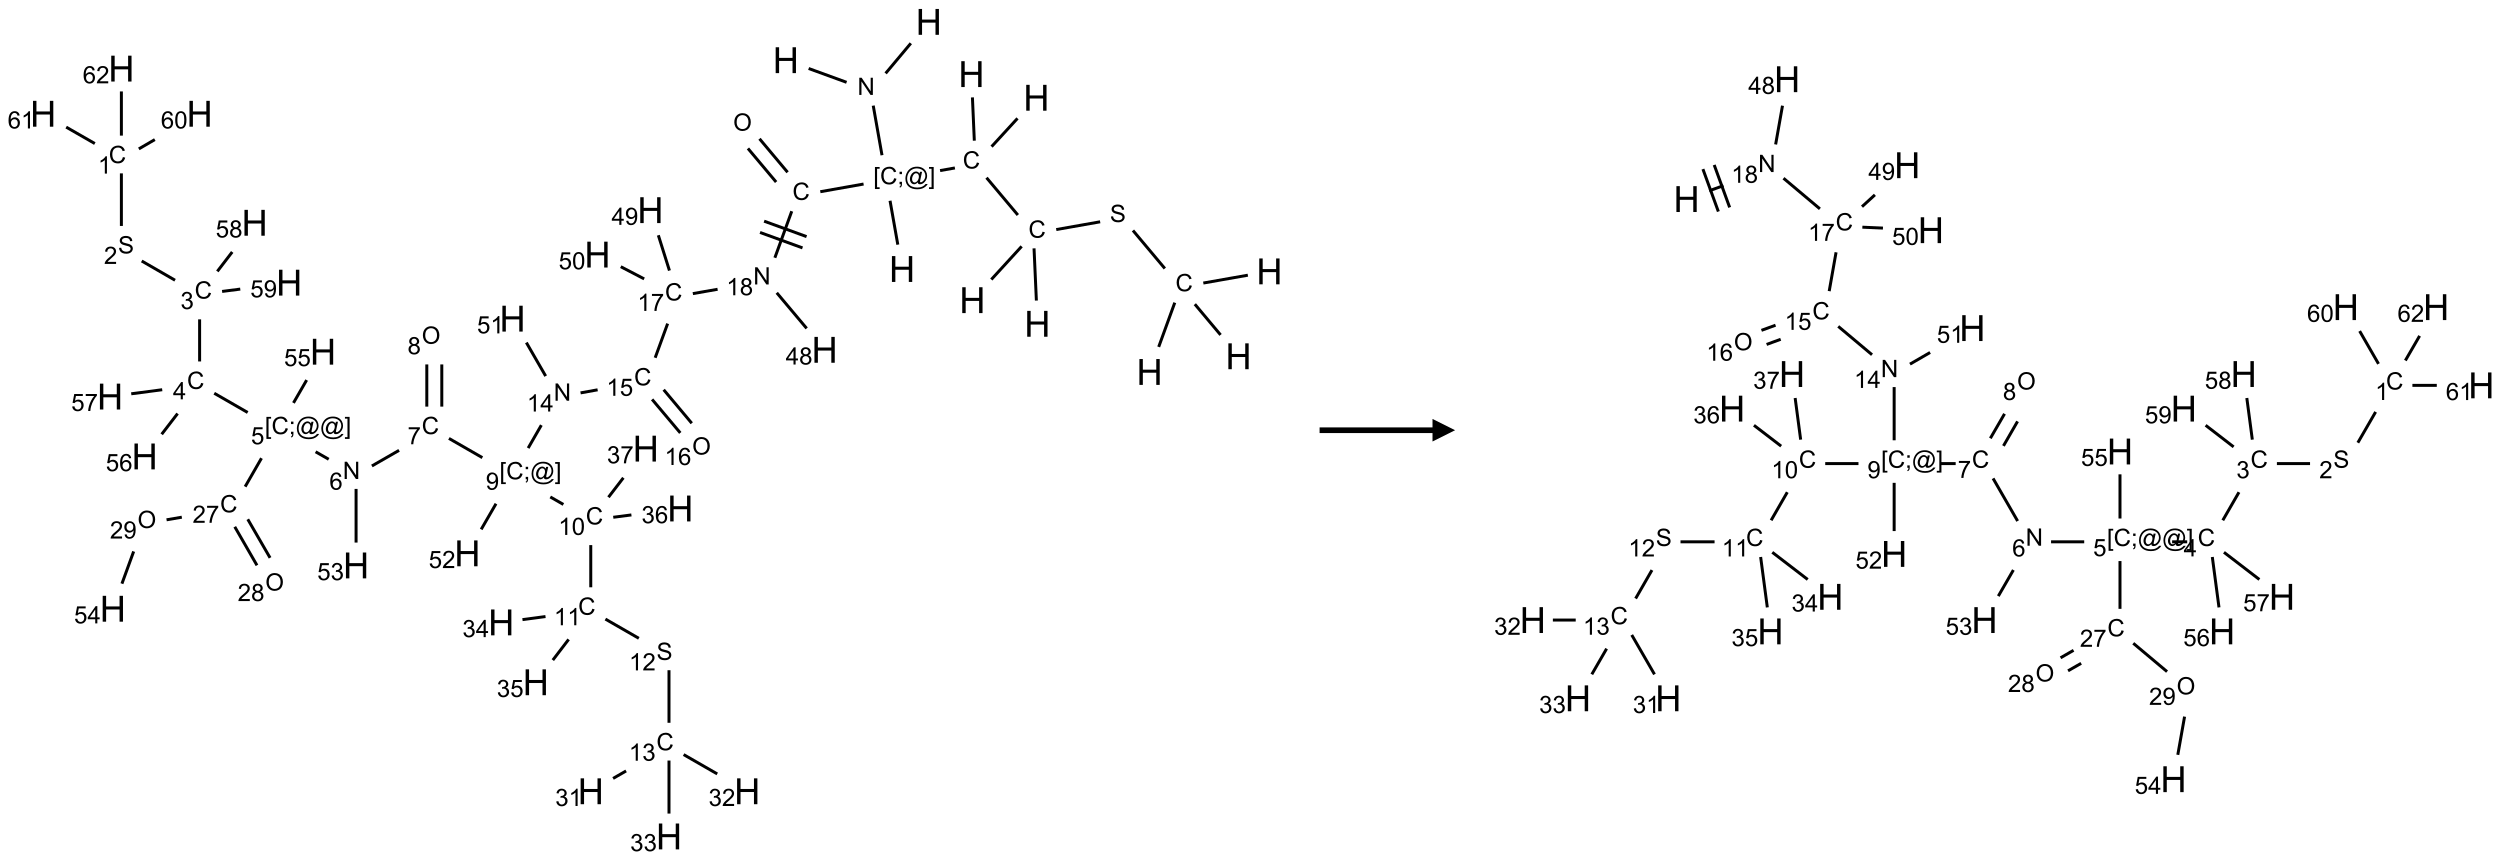 <?xml version="1.0" encoding="UTF-8"?>
<svg xmlns="http://www.w3.org/2000/svg" xmlns:xlink="http://www.w3.org/1999/xlink" width="1107" height="381" viewBox="0 0 1107 381">
<defs>
<g>
<g id="glyph-0-0">
<path d="M 2 0 L 2 -10 L 10 -10 L 10 0 Z M 2.25 -0.25 L 9.75 -0.25 L 9.75 -9.75 L 2.25 -9.75 Z M 2.25 -0.25 "/>
</g>
<g id="glyph-0-1">
<path d="M 1.281 0 L 1.281 -11.453 L 2.797 -11.453 L 2.797 -6.75 L 8.75 -6.75 L 8.75 -11.453 L 10.266 -11.453 L 10.266 0 L 8.75 0 L 8.75 -5.398 L 2.797 -5.398 L 2.797 0 Z M 1.281 0 "/>
</g>
<g id="glyph-1-0">
<path d="M 1.332 0 L 1.332 -6.668 L 6.668 -6.668 L 6.668 0 Z M 1.5 -0.168 L 6.5 -0.168 L 6.5 -6.5 L 1.5 -6.5 Z M 1.5 -0.168 "/>
</g>
<g id="glyph-1-1">
<path d="M 0.812 0 L 0.812 -7.637 L 1.848 -7.637 L 5.859 -1.641 L 5.859 -7.637 L 6.828 -7.637 L 6.828 0 L 5.793 0 L 1.781 -6 L 1.781 0 Z M 0.812 0 "/>
</g>
<g id="glyph-1-2">
<path d="M 0.723 2.121 L 0.723 -7.637 L 2.793 -7.637 L 2.793 -6.859 L 1.66 -6.859 L 1.66 1.344 L 2.793 1.344 L 2.793 2.121 Z M 0.723 2.121 "/>
</g>
<g id="glyph-1-3">
<path d="M 6.27 -2.676 L 7.281 -2.422 C 7.07 -1.594 6.688 -0.961 6.137 -0.523 C 5.586 -0.086 4.914 0.129 4.121 0.129 C 3.297 0.129 2.629 -0.039 2.113 -0.371 C 1.598 -0.707 1.203 -1.191 0.934 -1.828 C 0.664 -2.465 0.531 -3.145 0.531 -3.875 C 0.531 -4.672 0.684 -5.363 0.988 -5.957 C 1.293 -6.547 1.723 -6.996 2.285 -7.305 C 2.844 -7.613 3.461 -7.766 4.137 -7.766 C 4.898 -7.766 5.543 -7.57 6.062 -7.184 C 6.582 -6.793 6.945 -6.246 7.152 -5.543 L 6.156 -5.309 C 5.98 -5.863 5.723 -6.266 5.387 -6.52 C 5.051 -6.773 4.625 -6.902 4.113 -6.902 C 3.527 -6.902 3.039 -6.762 2.645 -6.48 C 2.25 -6.199 1.973 -5.82 1.812 -5.348 C 1.652 -4.871 1.574 -4.383 1.574 -3.879 C 1.574 -3.23 1.668 -2.664 1.855 -2.18 C 2.047 -1.695 2.34 -1.332 2.738 -1.094 C 3.137 -0.855 3.57 -0.734 4.035 -0.734 C 4.602 -0.734 5.082 -0.898 5.473 -1.223 C 5.867 -1.551 6.133 -2.035 6.27 -2.676 Z M 6.27 -2.676 "/>
</g>
<g id="glyph-1-4">
<path d="M 0.949 -4.465 L 0.949 -5.531 L 2.016 -5.531 L 2.016 -4.465 Z M 0.949 0 L 0.949 -1.066 L 2.016 -1.066 L 2.016 0 C 2.016 0.391 1.945 0.711 1.809 0.949 C 1.668 1.191 1.449 1.379 1.145 1.512 L 0.887 1.109 C 1.082 1.023 1.23 0.895 1.324 0.727 C 1.418 0.559 1.469 0.316 1.48 0 Z M 0.949 0 "/>
</g>
<g id="glyph-1-5">
<path d="M 6.047 -0.848 C 5.82 -0.59 5.57 -0.379 5.289 -0.223 C 5.008 -0.062 4.73 0.016 4.449 0.016 C 4.141 0.016 3.84 -0.074 3.547 -0.254 C 3.254 -0.434 3.02 -0.715 2.836 -1.09 C 2.652 -1.465 2.562 -1.875 2.562 -2.324 C 2.562 -2.875 2.703 -3.43 2.988 -3.98 C 3.27 -4.535 3.621 -4.953 4.043 -5.23 C 4.461 -5.508 4.871 -5.645 5.266 -5.645 C 5.566 -5.645 5.855 -5.566 6.129 -5.41 C 6.402 -5.25 6.641 -5.012 6.84 -4.688 L 7.016 -5.496 L 7.949 -5.496 L 7.199 -2 C 7.094 -1.516 7.043 -1.246 7.043 -1.191 C 7.043 -1.098 7.078 -1.02 7.148 -0.949 C 7.219 -0.883 7.305 -0.848 7.406 -0.848 C 7.59 -0.848 7.832 -0.953 8.129 -1.168 C 8.527 -1.445 8.84 -1.816 9.07 -2.285 C 9.301 -2.75 9.418 -3.234 9.418 -3.73 C 9.418 -4.309 9.27 -4.852 8.973 -5.355 C 8.676 -5.859 8.23 -6.262 7.645 -6.562 C 7.055 -6.863 6.406 -7.016 5.691 -7.016 C 4.879 -7.016 4.137 -6.824 3.465 -6.445 C 2.793 -6.066 2.273 -5.52 1.902 -4.809 C 1.535 -4.098 1.348 -3.34 1.348 -2.527 C 1.348 -1.676 1.535 -0.941 1.902 -0.328 C 2.273 0.285 2.809 0.742 3.508 1.035 C 4.207 1.328 4.984 1.473 5.832 1.473 C 6.742 1.473 7.504 1.32 8.121 1.016 C 8.734 0.711 9.195 0.34 9.5 -0.098 L 10.441 -0.098 C 10.266 0.266 9.961 0.637 9.531 1.016 C 9.102 1.395 8.59 1.695 7.996 1.914 C 7.402 2.133 6.688 2.246 5.848 2.246 C 5.078 2.246 4.367 2.145 3.715 1.949 C 3.066 1.75 2.512 1.453 2.051 1.055 C 1.594 0.656 1.25 0.199 1.016 -0.316 C 0.723 -0.973 0.578 -1.684 0.578 -2.441 C 0.578 -3.289 0.75 -4.098 1.098 -4.863 C 1.523 -5.805 2.125 -6.527 2.902 -7.027 C 3.684 -7.527 4.629 -7.777 5.738 -7.777 C 6.602 -7.777 7.375 -7.602 8.059 -7.246 C 8.746 -6.895 9.285 -6.371 9.684 -5.672 C 10.02 -5.07 10.188 -4.418 10.188 -3.715 C 10.188 -2.707 9.832 -1.812 9.125 -1.031 C 8.492 -0.328 7.801 0.02 7.051 0.02 C 6.812 0.02 6.617 -0.016 6.473 -0.09 C 6.324 -0.16 6.215 -0.266 6.145 -0.402 C 6.102 -0.488 6.066 -0.637 6.047 -0.848 Z M 3.527 -2.262 C 3.527 -1.785 3.641 -1.414 3.863 -1.152 C 4.09 -0.887 4.348 -0.754 4.641 -0.754 C 4.836 -0.754 5.039 -0.812 5.254 -0.93 C 5.469 -1.047 5.676 -1.219 5.871 -1.449 C 6.066 -1.676 6.23 -1.969 6.355 -2.32 C 6.48 -2.672 6.543 -3.027 6.543 -3.379 C 6.543 -3.852 6.426 -4.219 6.191 -4.48 C 5.957 -4.738 5.672 -4.871 5.332 -4.871 C 5.109 -4.871 4.902 -4.812 4.707 -4.699 C 4.512 -4.586 4.32 -4.406 4.137 -4.156 C 3.953 -3.906 3.805 -3.602 3.691 -3.246 C 3.582 -2.887 3.527 -2.559 3.527 -2.262 Z M 3.527 -2.262 "/>
</g>
<g id="glyph-1-6">
<path d="M 2.27 2.121 L 0.203 2.121 L 0.203 1.344 L 1.332 1.344 L 1.332 -6.859 L 0.203 -6.859 L 0.203 -7.637 L 2.27 -7.637 Z M 2.27 2.121 "/>
</g>
<g id="glyph-1-7">
<path d="M 0.516 -3.719 C 0.516 -4.984 0.855 -5.977 1.535 -6.695 C 2.215 -7.414 3.094 -7.77 4.172 -7.77 C 4.875 -7.77 5.512 -7.602 6.078 -7.266 C 6.645 -6.93 7.074 -6.461 7.371 -5.855 C 7.668 -5.254 7.816 -4.57 7.816 -3.809 C 7.816 -3.035 7.66 -2.34 7.348 -1.73 C 7.035 -1.117 6.594 -0.656 6.02 -0.34 C 5.449 -0.027 4.828 0.129 4.168 0.129 C 3.449 0.129 2.805 -0.043 2.238 -0.391 C 1.672 -0.738 1.246 -1.211 0.953 -1.812 C 0.66 -2.414 0.516 -3.047 0.516 -3.719 Z M 1.559 -3.703 C 1.559 -2.781 1.805 -2.059 2.301 -1.527 C 2.793 -1 3.414 -0.734 4.16 -0.734 C 4.922 -0.734 5.547 -1 6.039 -1.535 C 6.531 -2.07 6.777 -2.828 6.777 -3.812 C 6.777 -4.434 6.672 -4.977 6.461 -5.441 C 6.25 -5.902 5.945 -6.262 5.539 -6.52 C 5.133 -6.773 4.68 -6.902 4.176 -6.902 C 3.461 -6.902 2.848 -6.656 2.332 -6.164 C 1.816 -5.672 1.559 -4.852 1.559 -3.703 Z M 1.559 -3.703 "/>
</g>
<g id="glyph-1-8">
<path d="M 3.973 0 L 3.035 0 L 3.035 -5.973 C 2.809 -5.758 2.516 -5.543 2.148 -5.328 C 1.781 -5.113 1.453 -4.953 1.16 -4.844 L 1.16 -5.75 C 1.684 -5.996 2.145 -6.297 2.535 -6.645 C 2.93 -6.996 3.207 -7.336 3.371 -7.668 L 3.973 -7.668 Z M 3.973 0 "/>
</g>
<g id="glyph-1-9">
<path d="M 1.887 -4.141 C 1.496 -4.281 1.207 -4.484 1.02 -4.75 C 0.832 -5.016 0.738 -5.328 0.738 -5.699 C 0.738 -6.254 0.938 -6.719 1.34 -7.098 C 1.738 -7.477 2.27 -7.668 2.934 -7.668 C 3.598 -7.668 4.137 -7.473 4.543 -7.086 C 4.949 -6.699 5.152 -6.227 5.152 -5.672 C 5.152 -5.316 5.059 -5.008 4.871 -4.746 C 4.688 -4.484 4.406 -4.281 4.027 -4.141 C 4.496 -3.988 4.852 -3.742 5.098 -3.402 C 5.34 -3.062 5.465 -2.656 5.465 -2.184 C 5.465 -1.531 5.234 -0.98 4.77 -0.535 C 4.309 -0.09 3.703 0.129 2.949 0.129 C 2.195 0.129 1.586 -0.094 1.125 -0.539 C 0.664 -0.984 0.434 -1.543 0.434 -2.207 C 0.434 -2.703 0.559 -3.121 0.809 -3.457 C 1.062 -3.793 1.422 -4.02 1.887 -4.141 Z M 1.699 -5.73 C 1.699 -5.367 1.812 -5.074 2.047 -4.844 C 2.281 -4.613 2.582 -4.5 2.953 -4.5 C 3.312 -4.5 3.609 -4.613 3.84 -4.84 C 4.07 -5.066 4.188 -5.348 4.188 -5.676 C 4.188 -6.02 4.07 -6.309 3.832 -6.543 C 3.594 -6.777 3.297 -6.895 2.941 -6.895 C 2.586 -6.895 2.289 -6.781 2.051 -6.551 C 1.816 -6.324 1.699 -6.047 1.699 -5.73 Z M 1.395 -2.203 C 1.395 -1.938 1.461 -1.676 1.586 -1.426 C 1.711 -1.176 1.902 -0.984 2.152 -0.848 C 2.402 -0.711 2.672 -0.641 2.957 -0.641 C 3.406 -0.641 3.777 -0.785 4.066 -1.074 C 4.359 -1.363 4.504 -1.727 4.504 -2.172 C 4.504 -2.625 4.355 -2.996 4.055 -3.293 C 3.754 -3.586 3.379 -3.734 2.926 -3.734 C 2.484 -3.734 2.121 -3.59 1.832 -3.297 C 1.543 -3.004 1.395 -2.641 1.395 -2.203 Z M 1.395 -2.203 "/>
</g>
<g id="glyph-1-10">
<path d="M 0.504 -6.637 L 0.504 -7.535 L 5.449 -7.535 L 5.449 -6.809 C 4.961 -6.289 4.48 -5.602 4.004 -4.746 C 3.527 -3.887 3.156 -3.004 2.895 -2.098 C 2.707 -1.461 2.59 -0.762 2.535 0 L 1.574 0 C 1.582 -0.602 1.703 -1.328 1.926 -2.176 C 2.152 -3.027 2.477 -3.848 2.898 -4.637 C 3.32 -5.426 3.77 -6.094 4.246 -6.637 Z M 0.504 -6.637 "/>
</g>
<g id="glyph-1-11">
<path d="M 0.441 -2 L 1.426 -2.082 C 1.5 -1.605 1.668 -1.242 1.934 -1.004 C 2.199 -0.762 2.52 -0.641 2.895 -0.641 C 3.348 -0.641 3.73 -0.812 4.043 -1.152 C 4.355 -1.492 4.512 -1.941 4.512 -2.504 C 4.512 -3.039 4.359 -3.461 4.059 -3.77 C 3.758 -4.078 3.367 -4.234 2.879 -4.234 C 2.578 -4.234 2.305 -4.164 2.062 -4.027 C 1.82 -3.891 1.629 -3.715 1.488 -3.496 L 0.609 -3.609 L 1.348 -7.531 L 5.145 -7.531 L 5.145 -6.637 L 2.098 -6.637 L 1.688 -4.582 C 2.145 -4.902 2.625 -5.062 3.129 -5.062 C 3.797 -5.062 4.359 -4.832 4.816 -4.371 C 5.277 -3.91 5.504 -3.312 5.504 -2.59 C 5.504 -1.898 5.305 -1.301 4.902 -0.797 C 4.41 -0.18 3.742 0.129 2.895 0.129 C 2.199 0.129 1.633 -0.062 1.195 -0.453 C 0.758 -0.844 0.504 -1.359 0.441 -2 Z M 0.441 -2 "/>
</g>
<g id="glyph-1-12">
<path d="M 3.449 0 L 3.449 -1.828 L 0.137 -1.828 L 0.137 -2.688 L 3.621 -7.637 L 4.387 -7.637 L 4.387 -2.688 L 5.418 -2.688 L 5.418 -1.828 L 4.387 -1.828 L 4.387 0 Z M 3.449 -2.688 L 3.449 -6.129 L 1.059 -2.688 Z M 3.449 -2.688 "/>
</g>
<g id="glyph-1-13">
<path d="M 0.582 -1.766 L 1.484 -1.848 C 1.562 -1.426 1.707 -1.117 1.922 -0.926 C 2.137 -0.734 2.414 -0.641 2.75 -0.641 C 3.039 -0.641 3.289 -0.707 3.508 -0.84 C 3.727 -0.973 3.902 -1.148 4.043 -1.367 C 4.18 -1.586 4.297 -1.887 4.391 -2.262 C 4.484 -2.637 4.531 -3.016 4.531 -3.406 C 4.531 -3.449 4.531 -3.512 4.527 -3.594 C 4.34 -3.297 4.082 -3.055 3.758 -2.867 C 3.434 -2.68 3.082 -2.59 2.703 -2.59 C 2.07 -2.59 1.535 -2.816 1.098 -3.277 C 0.66 -3.734 0.441 -4.34 0.441 -5.09 C 0.441 -5.863 0.672 -6.484 1.129 -6.957 C 1.586 -7.43 2.156 -7.668 2.844 -7.668 C 3.34 -7.668 3.793 -7.531 4.207 -7.266 C 4.617 -7 4.93 -6.617 5.145 -6.121 C 5.355 -5.629 5.465 -4.91 5.465 -3.973 C 5.465 -2.996 5.359 -2.223 5.145 -1.645 C 4.934 -1.066 4.617 -0.625 4.199 -0.324 C 3.781 -0.02 3.293 0.129 2.73 0.129 C 2.133 0.129 1.645 -0.035 1.266 -0.367 C 0.887 -0.699 0.66 -1.164 0.582 -1.766 Z M 4.422 -5.137 C 4.422 -5.676 4.277 -6.102 3.992 -6.418 C 3.707 -6.734 3.359 -6.891 2.957 -6.891 C 2.543 -6.891 2.18 -6.719 1.871 -6.379 C 1.562 -6.039 1.406 -5.598 1.406 -5.059 C 1.406 -4.57 1.555 -4.176 1.848 -3.871 C 2.141 -3.566 2.5 -3.418 2.934 -3.418 C 3.367 -3.418 3.723 -3.57 4.004 -3.871 C 4.281 -4.176 4.422 -4.598 4.422 -5.137 Z M 4.422 -5.137 "/>
</g>
<g id="glyph-1-14">
<path d="M 5.309 -5.766 L 4.375 -5.691 C 4.293 -6.059 4.172 -6.328 4.02 -6.496 C 3.766 -6.762 3.453 -6.895 3.082 -6.895 C 2.785 -6.895 2.523 -6.812 2.297 -6.645 C 2 -6.43 1.77 -6.117 1.598 -5.703 C 1.43 -5.289 1.34 -4.703 1.332 -3.938 C 1.559 -4.281 1.836 -4.535 2.16 -4.703 C 2.488 -4.871 2.828 -4.953 3.188 -4.953 C 3.812 -4.953 4.344 -4.723 4.785 -4.262 C 5.223 -3.801 5.441 -3.207 5.441 -2.48 C 5.441 -2 5.34 -1.555 5.133 -1.145 C 4.926 -0.73 4.641 -0.418 4.281 -0.199 C 3.922 0.02 3.512 0.129 3.051 0.129 C 2.27 0.129 1.633 -0.156 1.141 -0.73 C 0.648 -1.305 0.402 -2.254 0.402 -3.574 C 0.402 -5.051 0.672 -6.121 1.219 -6.793 C 1.695 -7.375 2.336 -7.668 3.141 -7.668 C 3.742 -7.668 4.234 -7.5 4.617 -7.16 C 5 -6.824 5.23 -6.359 5.309 -5.766 Z M 1.48 -2.473 C 1.48 -2.152 1.547 -1.844 1.684 -1.547 C 1.82 -1.25 2.016 -1.027 2.262 -0.871 C 2.508 -0.719 2.766 -0.641 3.035 -0.641 C 3.434 -0.641 3.773 -0.801 4.059 -1.121 C 4.344 -1.441 4.484 -1.875 4.484 -2.422 C 4.484 -2.949 4.344 -3.367 4.062 -3.668 C 3.781 -3.973 3.426 -4.125 3 -4.125 C 2.578 -4.125 2.219 -3.973 1.922 -3.668 C 1.625 -3.363 1.48 -2.969 1.48 -2.473 Z M 1.48 -2.473 "/>
</g>
<g id="glyph-1-15">
<path d="M 0.449 -2.016 L 1.387 -2.141 C 1.492 -1.609 1.676 -1.227 1.934 -0.992 C 2.191 -0.758 2.508 -0.641 2.879 -0.641 C 3.32 -0.641 3.695 -0.793 3.996 -1.098 C 4.301 -1.402 4.453 -1.781 4.453 -2.234 C 4.453 -2.664 4.312 -3.02 4.031 -3.301 C 3.75 -3.578 3.391 -3.719 2.957 -3.719 C 2.781 -3.719 2.562 -3.684 2.297 -3.613 L 2.402 -4.438 C 2.465 -4.43 2.516 -4.426 2.551 -4.426 C 2.949 -4.426 3.312 -4.531 3.629 -4.738 C 3.949 -4.949 4.109 -5.27 4.109 -5.703 C 4.109 -6.047 3.992 -6.332 3.762 -6.559 C 3.527 -6.785 3.227 -6.895 2.859 -6.895 C 2.496 -6.895 2.191 -6.781 1.949 -6.551 C 1.707 -6.324 1.547 -5.98 1.48 -5.52 L 0.543 -5.688 C 0.656 -6.316 0.918 -6.805 1.324 -7.148 C 1.73 -7.492 2.234 -7.668 2.84 -7.668 C 3.254 -7.668 3.641 -7.578 3.988 -7.398 C 4.34 -7.219 4.609 -6.977 4.793 -6.668 C 4.98 -6.359 5.074 -6.031 5.074 -5.684 C 5.074 -5.352 4.984 -5.051 4.809 -4.781 C 4.629 -4.512 4.367 -4.297 4.02 -4.137 C 4.473 -4.031 4.824 -3.816 5.074 -3.488 C 5.324 -3.16 5.449 -2.75 5.449 -2.254 C 5.449 -1.59 5.203 -1.023 4.719 -0.559 C 4.234 -0.098 3.617 0.137 2.875 0.137 C 2.203 0.137 1.648 -0.062 1.207 -0.465 C 0.762 -0.863 0.512 -1.379 0.449 -2.016 Z M 0.449 -2.016 "/>
</g>
<g id="glyph-1-16">
<path d="M 0.48 -2.453 L 1.434 -2.535 C 1.477 -2.152 1.582 -1.84 1.746 -1.598 C 1.91 -1.352 2.168 -1.152 2.516 -1.004 C 2.863 -0.852 3.254 -0.777 3.688 -0.777 C 4.074 -0.777 4.414 -0.832 4.707 -0.949 C 5.004 -1.062 5.223 -1.219 5.367 -1.418 C 5.512 -1.617 5.582 -1.836 5.582 -2.074 C 5.582 -2.312 5.516 -2.523 5.375 -2.699 C 5.234 -2.879 5.008 -3.031 4.688 -3.152 C 4.484 -3.23 4.031 -3.355 3.328 -3.523 C 2.625 -3.691 2.137 -3.852 1.855 -4 C 1.488 -4.191 1.219 -4.43 1.039 -4.711 C 0.859 -4.992 0.77 -5.312 0.77 -5.66 C 0.77 -6.047 0.879 -6.406 1.098 -6.742 C 1.316 -7.078 1.637 -7.332 2.059 -7.504 C 2.477 -7.68 2.945 -7.766 3.457 -7.766 C 4.023 -7.766 4.523 -7.676 4.957 -7.492 C 5.387 -7.309 5.719 -7.043 5.953 -6.688 C 6.188 -6.332 6.312 -5.934 6.328 -5.484 L 5.359 -5.41 C 5.309 -5.895 5.133 -6.258 4.832 -6.504 C 4.531 -6.75 4.086 -6.875 3.5 -6.875 C 2.891 -6.875 2.445 -6.762 2.164 -6.539 C 1.883 -6.316 1.746 -6.047 1.746 -5.73 C 1.746 -5.457 1.844 -5.23 2.043 -5.051 C 2.238 -4.875 2.742 -4.695 3.566 -4.508 C 4.387 -4.32 4.949 -4.16 5.254 -4.02 C 5.699 -3.816 6.027 -3.555 6.238 -3.242 C 6.449 -2.93 6.559 -2.566 6.559 -2.156 C 6.559 -1.75 6.441 -1.367 6.207 -1.008 C 5.977 -0.648 5.641 -0.367 5.207 -0.168 C 4.77 0.031 4.281 0.129 3.734 0.129 C 3.043 0.129 2.465 0.031 1.996 -0.172 C 1.531 -0.375 1.164 -0.676 0.898 -1.082 C 0.633 -1.484 0.492 -1.941 0.48 -2.453 Z M 0.48 -2.453 "/>
</g>
<g id="glyph-1-17">
<path d="M 5.371 -0.902 L 5.371 0 L 0.324 0 C 0.316 -0.227 0.352 -0.441 0.434 -0.652 C 0.562 -0.996 0.766 -1.332 1.051 -1.668 C 1.332 -2 1.742 -2.387 2.277 -2.824 C 3.105 -3.504 3.668 -4.043 3.957 -4.441 C 4.25 -4.84 4.395 -5.215 4.395 -5.566 C 4.395 -5.938 4.262 -6.254 3.996 -6.508 C 3.73 -6.762 3.387 -6.891 2.957 -6.891 C 2.508 -6.891 2.145 -6.754 1.875 -6.484 C 1.605 -6.215 1.469 -5.84 1.465 -5.359 L 0.5 -5.457 C 0.566 -6.176 0.812 -6.727 1.246 -7.102 C 1.676 -7.477 2.254 -7.668 2.98 -7.668 C 3.711 -7.668 4.293 -7.465 4.719 -7.059 C 5.145 -6.652 5.359 -6.148 5.359 -5.547 C 5.359 -5.242 5.297 -4.941 5.172 -4.645 C 5.047 -4.352 4.84 -4.039 4.551 -3.715 C 4.262 -3.387 3.777 -2.938 3.105 -2.371 C 2.543 -1.898 2.18 -1.578 2.02 -1.41 C 1.859 -1.242 1.73 -1.07 1.625 -0.902 Z M 5.371 -0.902 "/>
</g>
<g id="glyph-1-18">
<path d="M 0.441 -3.766 C 0.441 -4.668 0.535 -5.395 0.723 -5.945 C 0.906 -6.496 1.184 -6.922 1.551 -7.219 C 1.918 -7.516 2.375 -7.668 2.934 -7.668 C 3.344 -7.668 3.703 -7.586 4.012 -7.418 C 4.32 -7.254 4.574 -7.016 4.777 -6.707 C 4.977 -6.395 5.137 -6.016 5.25 -5.57 C 5.363 -5.125 5.422 -4.523 5.422 -3.766 C 5.422 -2.871 5.328 -2.148 5.145 -1.598 C 4.961 -1.047 4.688 -0.621 4.32 -0.32 C 3.953 -0.02 3.492 0.129 2.934 0.129 C 2.195 0.129 1.617 -0.133 1.199 -0.66 C 0.695 -1.297 0.441 -2.332 0.441 -3.766 Z M 1.406 -3.766 C 1.406 -2.512 1.555 -1.68 1.848 -1.262 C 2.141 -0.848 2.5 -0.641 2.934 -0.641 C 3.363 -0.641 3.727 -0.848 4.02 -1.266 C 4.312 -1.684 4.457 -2.516 4.457 -3.766 C 4.457 -5.023 4.312 -5.859 4.02 -6.27 C 3.727 -6.684 3.359 -6.891 2.922 -6.891 C 2.492 -6.891 2.148 -6.707 1.891 -6.344 C 1.566 -5.879 1.406 -5.02 1.406 -3.766 Z M 1.406 -3.766 "/>
</g>
</g>
</defs>
<path fill="none" stroke-width="0.033" stroke-linecap="butt" stroke-linejoin="miter" stroke="rgb(0%, 0%, 0%)" stroke-opacity="1" stroke-miterlimit="10" d="M 8.474 0.516 L 8.894 0.669 " transform="matrix(40, 0, 0, 40, 19.109, 9.691)"/>
<path fill="none" stroke-width="0.033" stroke-linecap="butt" stroke-linejoin="miter" stroke="rgb(0%, 0%, 0%)" stroke-opacity="1" stroke-miterlimit="10" d="M 9.326 0.57 L 9.605 0.237 " transform="matrix(40, 0, 0, 40, 19.109, 9.691)"/>
<path fill="none" stroke-width="0.033" stroke-linecap="butt" stroke-linejoin="miter" stroke="rgb(0%, 0%, 0%)" stroke-opacity="1" stroke-miterlimit="10" d="M 9.189 0.927 L 9.286 1.476 " transform="matrix(40, 0, 0, 40, 19.109, 9.691)"/>
<path fill="none" stroke-width="0.033" stroke-linecap="butt" stroke-linejoin="miter" stroke="rgb(0%, 0%, 0%)" stroke-opacity="1" stroke-miterlimit="10" d="M 9.375 1.98 L 9.461 2.466 " transform="matrix(40, 0, 0, 40, 19.109, 9.691)"/>
<path fill="none" stroke-width="0.033" stroke-linecap="butt" stroke-linejoin="miter" stroke="rgb(0%, 0%, 0%)" stroke-opacity="1" stroke-miterlimit="10" d="M 9.082 1.795 L 8.603 1.88 " transform="matrix(40, 0, 0, 40, 19.109, 9.691)"/>
<path fill="none" stroke-width="0.033" stroke-linecap="butt" stroke-linejoin="miter" stroke="rgb(0%, 0%, 0%)" stroke-opacity="1" stroke-miterlimit="10" d="M 8.241 1.665 L 7.93 1.294 " transform="matrix(40, 0, 0, 40, 19.109, 9.691)"/>
<path fill="none" stroke-width="0.033" stroke-linecap="butt" stroke-linejoin="miter" stroke="rgb(0%, 0%, 0%)" stroke-opacity="1" stroke-miterlimit="10" d="M 8.114 1.773 L 7.802 1.401 " transform="matrix(40, 0, 0, 40, 19.109, 9.691)"/>
<path fill="none" stroke-width="0.033" stroke-linecap="butt" stroke-linejoin="miter" stroke="rgb(0%, 0%, 0%)" stroke-opacity="1" stroke-miterlimit="10" d="M 8.287 2.096 L 8.1 2.611 " transform="matrix(40, 0, 0, 40, 19.109, 9.691)"/>
<path fill="none" stroke-width="0.033" stroke-linecap="butt" stroke-linejoin="miter" stroke="rgb(0%, 0%, 0%)" stroke-opacity="1" stroke-miterlimit="10" d="M 7.936 2.331 L 8.406 2.502 " transform="matrix(40, 0, 0, 40, 19.109, 9.691)"/>
<path fill="none" stroke-width="0.033" stroke-linecap="butt" stroke-linejoin="miter" stroke="rgb(0%, 0%, 0%)" stroke-opacity="1" stroke-miterlimit="10" d="M 7.981 2.206 L 8.451 2.377 " transform="matrix(40, 0, 0, 40, 19.109, 9.691)"/>
<path fill="none" stroke-width="0.033" stroke-linecap="butt" stroke-linejoin="miter" stroke="rgb(0%, 0%, 0%)" stroke-opacity="1" stroke-miterlimit="10" d="M 7.466 2.96 L 7.192 3.008 " transform="matrix(40, 0, 0, 40, 19.109, 9.691)"/>
<path fill="none" stroke-width="0.033" stroke-linecap="butt" stroke-linejoin="miter" stroke="rgb(0%, 0%, 0%)" stroke-opacity="1" stroke-miterlimit="10" d="M 6.913 3.34 L 6.775 3.718 " transform="matrix(40, 0, 0, 40, 19.109, 9.691)"/>
<path fill="none" stroke-width="0.033" stroke-linecap="butt" stroke-linejoin="miter" stroke="rgb(0%, 0%, 0%)" stroke-opacity="1" stroke-miterlimit="10" d="M 6.138 4.073 L 5.949 4.107 " transform="matrix(40, 0, 0, 40, 19.109, 9.691)"/>
<path fill="none" stroke-width="0.033" stroke-linecap="butt" stroke-linejoin="miter" stroke="rgb(0%, 0%, 0%)" stroke-opacity="1" stroke-miterlimit="10" d="M 5.515 4.464 L 5.369 4.718 " transform="matrix(40, 0, 0, 40, 19.109, 9.691)"/>
<path fill="none" stroke-width="0.033" stroke-linecap="butt" stroke-linejoin="miter" stroke="rgb(0%, 0%, 0%)" stroke-opacity="1" stroke-miterlimit="10" d="M 4.862 4.824 L 4.492 4.611 " transform="matrix(40, 0, 0, 40, 19.109, 9.691)"/>
<path fill="none" stroke-width="0.033" stroke-linecap="butt" stroke-linejoin="miter" stroke="rgb(0%, 0%, 0%)" stroke-opacity="1" stroke-miterlimit="10" d="M 3.94 4.743 L 3.639 4.916 " transform="matrix(40, 0, 0, 40, 19.109, 9.691)"/>
<path fill="none" stroke-width="0.033" stroke-linecap="butt" stroke-linejoin="miter" stroke="rgb(0%, 0%, 0%)" stroke-opacity="1" stroke-miterlimit="10" d="M 3.161 4.842 L 3.016 4.759 " transform="matrix(40, 0, 0, 40, 19.109, 9.691)"/>
<path fill="none" stroke-width="0.033" stroke-linecap="butt" stroke-linejoin="miter" stroke="rgb(0%, 0%, 0%)" stroke-opacity="1" stroke-miterlimit="10" d="M 2.264 4.324 L 1.894 4.111 " transform="matrix(40, 0, 0, 40, 19.109, 9.691)"/>
<path fill="none" stroke-width="0.033" stroke-linecap="butt" stroke-linejoin="miter" stroke="rgb(0%, 0%, 0%)" stroke-opacity="1" stroke-miterlimit="10" d="M 1.732 3.759 L 1.732 3.293 " transform="matrix(40, 0, 0, 40, 19.109, 9.691)"/>
<path fill="none" stroke-width="0.033" stroke-linecap="butt" stroke-linejoin="miter" stroke="rgb(0%, 0%, 0%)" stroke-opacity="1" stroke-miterlimit="10" d="M 1.46 2.86 L 1.091 2.647 " transform="matrix(40, 0, 0, 40, 19.109, 9.691)"/>
<path fill="none" stroke-width="0.033" stroke-linecap="butt" stroke-linejoin="miter" stroke="rgb(0%, 0%, 0%)" stroke-opacity="1" stroke-miterlimit="10" d="M 0.866 2.259 L 0.866 1.677 " transform="matrix(40, 0, 0, 40, 19.109, 9.691)"/>
<path fill="none" stroke-width="0.033" stroke-linecap="butt" stroke-linejoin="miter" stroke="rgb(0%, 0%, 0%)" stroke-opacity="1" stroke-miterlimit="10" d="M 1.059 1.406 L 1.236 1.303 " transform="matrix(40, 0, 0, 40, 19.109, 9.691)"/>
<path fill="none" stroke-width="0.033" stroke-linecap="butt" stroke-linejoin="miter" stroke="rgb(0%, 0%, 0%)" stroke-opacity="1" stroke-miterlimit="10" d="M 0.572 1.347 L 0.255 1.165 " transform="matrix(40, 0, 0, 40, 19.109, 9.691)"/>
<path fill="none" stroke-width="0.033" stroke-linecap="butt" stroke-linejoin="miter" stroke="rgb(0%, 0%, 0%)" stroke-opacity="1" stroke-miterlimit="10" d="M 0.866 1.259 L 0.866 0.77 " transform="matrix(40, 0, 0, 40, 19.109, 9.691)"/>
<path fill="none" stroke-width="0.033" stroke-linecap="butt" stroke-linejoin="miter" stroke="rgb(0%, 0%, 0%)" stroke-opacity="1" stroke-miterlimit="10" d="M 1.928 2.762 L 2.093 2.547 " transform="matrix(40, 0, 0, 40, 19.109, 9.691)"/>
<path fill="none" stroke-width="0.033" stroke-linecap="butt" stroke-linejoin="miter" stroke="rgb(0%, 0%, 0%)" stroke-opacity="1" stroke-miterlimit="10" d="M 1.981 2.984 L 2.182 2.958 " transform="matrix(40, 0, 0, 40, 19.109, 9.691)"/>
<path fill="none" stroke-width="0.033" stroke-linecap="butt" stroke-linejoin="miter" stroke="rgb(0%, 0%, 0%)" stroke-opacity="1" stroke-miterlimit="10" d="M 1.488 4.336 L 1.312 4.565 " transform="matrix(40, 0, 0, 40, 19.109, 9.691)"/>
<path fill="none" stroke-width="0.033" stroke-linecap="butt" stroke-linejoin="miter" stroke="rgb(0%, 0%, 0%)" stroke-opacity="1" stroke-miterlimit="10" d="M 1.318 4.072 L 0.975 4.117 " transform="matrix(40, 0, 0, 40, 19.109, 9.691)"/>
<path fill="none" stroke-width="0.033" stroke-linecap="butt" stroke-linejoin="miter" stroke="rgb(0%, 0%, 0%)" stroke-opacity="1" stroke-miterlimit="10" d="M 2.417 4.83 L 2.236 5.145 " transform="matrix(40, 0, 0, 40, 19.109, 9.691)"/>
<path fill="none" stroke-width="0.033" stroke-linecap="butt" stroke-linejoin="miter" stroke="rgb(0%, 0%, 0%)" stroke-opacity="1" stroke-miterlimit="10" d="M 2.121 5.589 L 2.367 6.016 " transform="matrix(40, 0, 0, 40, 19.109, 9.691)"/>
<path fill="none" stroke-width="0.033" stroke-linecap="butt" stroke-linejoin="miter" stroke="rgb(0%, 0%, 0%)" stroke-opacity="1" stroke-miterlimit="10" d="M 2.265 5.506 L 2.512 5.933 " transform="matrix(40, 0, 0, 40, 19.109, 9.691)"/>
<path fill="none" stroke-width="0.033" stroke-linecap="butt" stroke-linejoin="miter" stroke="rgb(0%, 0%, 0%)" stroke-opacity="1" stroke-miterlimit="10" d="M 1.535 5.483 L 1.366 5.512 " transform="matrix(40, 0, 0, 40, 19.109, 9.691)"/>
<path fill="none" stroke-width="0.033" stroke-linecap="butt" stroke-linejoin="miter" stroke="rgb(0%, 0%, 0%)" stroke-opacity="1" stroke-miterlimit="10" d="M 1.002 5.862 L 0.872 6.219 " transform="matrix(40, 0, 0, 40, 19.109, 9.691)"/>
<path fill="none" stroke-width="0.033" stroke-linecap="butt" stroke-linejoin="miter" stroke="rgb(0%, 0%, 0%)" stroke-opacity="1" stroke-miterlimit="10" d="M 2.771 4.218 L 2.917 3.965 " transform="matrix(40, 0, 0, 40, 19.109, 9.691)"/>
<path fill="none" stroke-width="0.033" stroke-linecap="butt" stroke-linejoin="miter" stroke="rgb(0%, 0%, 0%)" stroke-opacity="1" stroke-miterlimit="10" d="M 3.464 5.17 L 3.464 5.764 " transform="matrix(40, 0, 0, 40, 19.109, 9.691)"/>
<path fill="none" stroke-width="0.033" stroke-linecap="butt" stroke-linejoin="miter" stroke="rgb(0%, 0%, 0%)" stroke-opacity="1" stroke-miterlimit="10" d="M 4.413 4.259 L 4.413 3.792 " transform="matrix(40, 0, 0, 40, 19.109, 9.691)"/>
<path fill="none" stroke-width="0.033" stroke-linecap="butt" stroke-linejoin="miter" stroke="rgb(0%, 0%, 0%)" stroke-opacity="1" stroke-miterlimit="10" d="M 4.247 4.259 L 4.247 3.792 " transform="matrix(40, 0, 0, 40, 19.109, 9.691)"/>
<path fill="none" stroke-width="0.033" stroke-linecap="butt" stroke-linejoin="miter" stroke="rgb(0%, 0%, 0%)" stroke-opacity="1" stroke-miterlimit="10" d="M 5.614 5.259 L 5.759 5.342 " transform="matrix(40, 0, 0, 40, 19.109, 9.691)"/>
<path fill="none" stroke-width="0.033" stroke-linecap="butt" stroke-linejoin="miter" stroke="rgb(0%, 0%, 0%)" stroke-opacity="1" stroke-miterlimit="10" d="M 6.062 5.792 L 6.062 6.259 " transform="matrix(40, 0, 0, 40, 19.109, 9.691)"/>
<path fill="none" stroke-width="0.033" stroke-linecap="butt" stroke-linejoin="miter" stroke="rgb(0%, 0%, 0%)" stroke-opacity="1" stroke-miterlimit="10" d="M 6.224 6.611 L 6.594 6.824 " transform="matrix(40, 0, 0, 40, 19.109, 9.691)"/>
<path fill="none" stroke-width="0.033" stroke-linecap="butt" stroke-linejoin="miter" stroke="rgb(0%, 0%, 0%)" stroke-opacity="1" stroke-miterlimit="10" d="M 6.928 7.177 L 6.928 7.759 " transform="matrix(40, 0, 0, 40, 19.109, 9.691)"/>
<path fill="none" stroke-width="0.033" stroke-linecap="butt" stroke-linejoin="miter" stroke="rgb(0%, 0%, 0%)" stroke-opacity="1" stroke-miterlimit="10" d="M 6.453 8.292 L 6.309 8.375 " transform="matrix(40, 0, 0, 40, 19.109, 9.691)"/>
<path fill="none" stroke-width="0.033" stroke-linecap="butt" stroke-linejoin="miter" stroke="rgb(0%, 0%, 0%)" stroke-opacity="1" stroke-miterlimit="10" d="M 7.09 8.111 L 7.462 8.325 " transform="matrix(40, 0, 0, 40, 19.109, 9.691)"/>
<path fill="none" stroke-width="0.033" stroke-linecap="butt" stroke-linejoin="miter" stroke="rgb(0%, 0%, 0%)" stroke-opacity="1" stroke-miterlimit="10" d="M 6.928 8.177 L 6.928 8.764 " transform="matrix(40, 0, 0, 40, 19.109, 9.691)"/>
<path fill="none" stroke-width="0.033" stroke-linecap="butt" stroke-linejoin="miter" stroke="rgb(0%, 0%, 0%)" stroke-opacity="1" stroke-miterlimit="10" d="M 5.561 6.583 L 5.306 6.617 " transform="matrix(40, 0, 0, 40, 19.109, 9.691)"/>
<path fill="none" stroke-width="0.033" stroke-linecap="butt" stroke-linejoin="miter" stroke="rgb(0%, 0%, 0%)" stroke-opacity="1" stroke-miterlimit="10" d="M 5.817 6.836 L 5.642 7.065 " transform="matrix(40, 0, 0, 40, 19.109, 9.691)"/>
<path fill="none" stroke-width="0.033" stroke-linecap="butt" stroke-linejoin="miter" stroke="rgb(0%, 0%, 0%)" stroke-opacity="1" stroke-miterlimit="10" d="M 6.311 5.484 L 6.512 5.458 " transform="matrix(40, 0, 0, 40, 19.109, 9.691)"/>
<path fill="none" stroke-width="0.033" stroke-linecap="butt" stroke-linejoin="miter" stroke="rgb(0%, 0%, 0%)" stroke-opacity="1" stroke-miterlimit="10" d="M 6.258 5.262 L 6.423 5.047 " transform="matrix(40, 0, 0, 40, 19.109, 9.691)"/>
<path fill="none" stroke-width="0.033" stroke-linecap="butt" stroke-linejoin="miter" stroke="rgb(0%, 0%, 0%)" stroke-opacity="1" stroke-miterlimit="10" d="M 5.013 5.334 L 4.849 5.618 " transform="matrix(40, 0, 0, 40, 19.109, 9.691)"/>
<path fill="none" stroke-width="0.033" stroke-linecap="butt" stroke-linejoin="miter" stroke="rgb(0%, 0%, 0%)" stroke-opacity="1" stroke-miterlimit="10" d="M 5.563 3.921 L 5.349 3.55 " transform="matrix(40, 0, 0, 40, 19.109, 9.691)"/>
<path fill="none" stroke-width="0.033" stroke-linecap="butt" stroke-linejoin="miter" stroke="rgb(0%, 0%, 0%)" stroke-opacity="1" stroke-miterlimit="10" d="M 6.741 4.179 L 7.053 4.55 " transform="matrix(40, 0, 0, 40, 19.109, 9.691)"/>
<path fill="none" stroke-width="0.033" stroke-linecap="butt" stroke-linejoin="miter" stroke="rgb(0%, 0%, 0%)" stroke-opacity="1" stroke-miterlimit="10" d="M 6.869 4.072 L 7.18 4.443 " transform="matrix(40, 0, 0, 40, 19.109, 9.691)"/>
<path fill="none" stroke-width="0.033" stroke-linecap="butt" stroke-linejoin="miter" stroke="rgb(0%, 0%, 0%)" stroke-opacity="1" stroke-miterlimit="10" d="M 6.933 2.753 L 6.81 2.362 " transform="matrix(40, 0, 0, 40, 19.109, 9.691)"/>
<path fill="none" stroke-width="0.033" stroke-linecap="butt" stroke-linejoin="miter" stroke="rgb(0%, 0%, 0%)" stroke-opacity="1" stroke-miterlimit="10" d="M 6.653 2.845 L 6.394 2.71 " transform="matrix(40, 0, 0, 40, 19.109, 9.691)"/>
<path fill="none" stroke-width="0.033" stroke-linecap="butt" stroke-linejoin="miter" stroke="rgb(0%, 0%, 0%)" stroke-opacity="1" stroke-miterlimit="10" d="M 8.121 2.999 L 8.452 3.393 " transform="matrix(40, 0, 0, 40, 19.109, 9.691)"/>
<path fill="none" stroke-width="0.033" stroke-linecap="butt" stroke-linejoin="miter" stroke="rgb(0%, 0%, 0%)" stroke-opacity="1" stroke-miterlimit="10" d="M 9.929 1.646 L 10.093 1.617 " transform="matrix(40, 0, 0, 40, 19.109, 9.691)"/>
<path fill="none" stroke-width="0.033" stroke-linecap="butt" stroke-linejoin="miter" stroke="rgb(0%, 0%, 0%)" stroke-opacity="1" stroke-miterlimit="10" d="M 10.308 1.315 L 10.287 0.836 " transform="matrix(40, 0, 0, 40, 19.109, 9.691)"/>
<path fill="none" stroke-width="0.033" stroke-linecap="butt" stroke-linejoin="miter" stroke="rgb(0%, 0%, 0%)" stroke-opacity="1" stroke-miterlimit="10" d="M 10.499 1.381 L 10.786 1.068 " transform="matrix(40, 0, 0, 40, 19.109, 9.691)"/>
<path fill="none" stroke-width="0.033" stroke-linecap="butt" stroke-linejoin="miter" stroke="rgb(0%, 0%, 0%)" stroke-opacity="1" stroke-miterlimit="10" d="M 10.443 1.725 L 10.79 2.138 " transform="matrix(40, 0, 0, 40, 19.109, 9.691)"/>
<path fill="none" stroke-width="0.033" stroke-linecap="butt" stroke-linejoin="miter" stroke="rgb(0%, 0%, 0%)" stroke-opacity="1" stroke-miterlimit="10" d="M 10.969 2.507 L 10.995 3.085 " transform="matrix(40, 0, 0, 40, 19.109, 9.691)"/>
<path fill="none" stroke-width="0.033" stroke-linecap="butt" stroke-linejoin="miter" stroke="rgb(0%, 0%, 0%)" stroke-opacity="1" stroke-miterlimit="10" d="M 10.832 2.485 L 10.496 2.852 " transform="matrix(40, 0, 0, 40, 19.109, 9.691)"/>
<path fill="none" stroke-width="0.033" stroke-linecap="butt" stroke-linejoin="miter" stroke="rgb(0%, 0%, 0%)" stroke-opacity="1" stroke-miterlimit="10" d="M 11.215 2.299 L 11.701 2.213 " transform="matrix(40, 0, 0, 40, 19.109, 9.691)"/>
<path fill="none" stroke-width="0.033" stroke-linecap="butt" stroke-linejoin="miter" stroke="rgb(0%, 0%, 0%)" stroke-opacity="1" stroke-miterlimit="10" d="M 12.064 2.309 L 12.417 2.73 " transform="matrix(40, 0, 0, 40, 19.109, 9.691)"/>
<path fill="none" stroke-width="0.033" stroke-linecap="butt" stroke-linejoin="miter" stroke="rgb(0%, 0%, 0%)" stroke-opacity="1" stroke-miterlimit="10" d="M 12.527 3.108 L 12.349 3.598 " transform="matrix(40, 0, 0, 40, 19.109, 9.691)"/>
<path fill="none" stroke-width="0.033" stroke-linecap="butt" stroke-linejoin="miter" stroke="rgb(0%, 0%, 0%)" stroke-opacity="1" stroke-miterlimit="10" d="M 12.843 2.891 L 13.336 2.804 " transform="matrix(40, 0, 0, 40, 19.109, 9.691)"/>
<path fill="none" stroke-width="0.033" stroke-linecap="butt" stroke-linejoin="miter" stroke="rgb(0%, 0%, 0%)" stroke-opacity="1" stroke-miterlimit="10" d="M 12.749 3.125 L 13.034 3.465 " transform="matrix(40, 0, 0, 40, 19.109, 9.691)"/>
<g fill="rgb(0%, 0%, 0%)" fill-opacity="1">
<use xlink:href="#glyph-0-1" x="342.188" y="32.379"/>
</g>
<g fill="rgb(0%, 0%, 0%)" fill-opacity="1">
<use xlink:href="#glyph-1-1" x="379.676" y="42.047"/>
</g>
<g fill="rgb(0%, 0%, 0%)" fill-opacity="1">
<use xlink:href="#glyph-0-1" x="405.488" y="15.418"/>
</g>
<g fill="rgb(0%, 0%, 0%)" fill-opacity="1">
<use xlink:href="#glyph-1-2" x="386.707" y="81.578"/>
<use xlink:href="#glyph-1-3" x="389.671" y="81.578"/>
<use xlink:href="#glyph-1-4" x="397.374" y="81.578"/>
<use xlink:href="#glyph-1-5" x="400.337" y="81.578"/>
<use xlink:href="#glyph-1-6" x="411.165" y="81.578"/>
</g>
<g fill="rgb(0%, 0%, 0%)" fill-opacity="1">
<use xlink:href="#glyph-0-1" x="393.668" y="124.844"/>
</g>
<g fill="rgb(0%, 0%, 0%)" fill-opacity="1">
<use xlink:href="#glyph-1-3" x="350.883" y="88.516"/>
</g>
<g fill="rgb(0%, 0%, 0%)" fill-opacity="1">
<use xlink:href="#glyph-1-7" x="324.637" y="57.879"/>
</g>
<g fill="rgb(0%, 0%, 0%)" fill-opacity="1">
<use xlink:href="#glyph-1-1" x="333.547" y="125.973"/>
</g>
<g fill="rgb(0%, 0%, 0%)" fill-opacity="1">
<use xlink:href="#glyph-1-8" x="321.629" y="130.738"/>
<use xlink:href="#glyph-1-9" x="327.561" y="130.738"/>
</g>
<g fill="rgb(0%, 0%, 0%)" fill-opacity="1">
<use xlink:href="#glyph-1-3" x="294.438" y="133.051"/>
</g>
<g fill="rgb(0%, 0%, 0%)" fill-opacity="1">
<use xlink:href="#glyph-1-8" x="282.25" y="137.688"/>
<use xlink:href="#glyph-1-10" x="288.182" y="137.688"/>
</g>
<g fill="rgb(0%, 0%, 0%)" fill-opacity="1">
<use xlink:href="#glyph-1-3" x="280.754" y="170.637"/>
</g>
<g fill="rgb(0%, 0%, 0%)" fill-opacity="1">
<use xlink:href="#glyph-1-8" x="268.512" y="175.273"/>
<use xlink:href="#glyph-1-11" x="274.444" y="175.273"/>
</g>
<g fill="rgb(0%, 0%, 0%)" fill-opacity="1">
<use xlink:href="#glyph-1-1" x="245.191" y="177.449"/>
</g>
<g fill="rgb(0%, 0%, 0%)" fill-opacity="1">
<use xlink:href="#glyph-1-8" x="233.32" y="182.219"/>
<use xlink:href="#glyph-1-12" x="239.253" y="182.219"/>
</g>
<g fill="rgb(0%, 0%, 0%)" fill-opacity="1">
<use xlink:href="#glyph-1-2" x="221.168" y="212.23"/>
<use xlink:href="#glyph-1-3" x="224.132" y="212.23"/>
<use xlink:href="#glyph-1-4" x="231.835" y="212.23"/>
<use xlink:href="#glyph-1-5" x="234.798" y="212.23"/>
<use xlink:href="#glyph-1-6" x="245.626" y="212.23"/>
</g>
<g fill="rgb(0%, 0%, 0%)" fill-opacity="1">
<use xlink:href="#glyph-1-13" x="215.094" y="216.859"/>
</g>
<g fill="rgb(0%, 0%, 0%)" fill-opacity="1">
<use xlink:href="#glyph-1-3" x="186.723" y="192.223"/>
</g>
<g fill="rgb(0%, 0%, 0%)" fill-opacity="1">
<use xlink:href="#glyph-1-10" x="180.469" y="196.73"/>
</g>
<g fill="rgb(0%, 0%, 0%)" fill-opacity="1">
<use xlink:href="#glyph-1-1" x="151.801" y="212.09"/>
</g>
<g fill="rgb(0%, 0%, 0%)" fill-opacity="1">
<use xlink:href="#glyph-1-14" x="145.836" y="216.859"/>
</g>
<g fill="rgb(0%, 0%, 0%)" fill-opacity="1">
<use xlink:href="#glyph-1-2" x="117.246" y="192.23"/>
<use xlink:href="#glyph-1-3" x="120.21" y="192.23"/>
<use xlink:href="#glyph-1-4" x="127.913" y="192.23"/>
<use xlink:href="#glyph-1-5" x="130.876" y="192.23"/>
<use xlink:href="#glyph-1-5" x="141.704" y="192.23"/>
<use xlink:href="#glyph-1-6" x="152.533" y="192.23"/>
</g>
<g fill="rgb(0%, 0%, 0%)" fill-opacity="1">
<use xlink:href="#glyph-1-11" x="111.129" y="196.727"/>
</g>
<g fill="rgb(0%, 0%, 0%)" fill-opacity="1">
<use xlink:href="#glyph-1-3" x="82.797" y="172.223"/>
</g>
<g fill="rgb(0%, 0%, 0%)" fill-opacity="1">
<use xlink:href="#glyph-1-12" x="76.578" y="176.828"/>
</g>
<g fill="rgb(0%, 0%, 0%)" fill-opacity="1">
<use xlink:href="#glyph-1-3" x="86.172" y="132.223"/>
</g>
<g fill="rgb(0%, 0%, 0%)" fill-opacity="1">
<use xlink:href="#glyph-1-15" x="79.922" y="136.859"/>
</g>
<g fill="rgb(0%, 0%, 0%)" fill-opacity="1">
<use xlink:href="#glyph-1-16" x="52.254" y="112.223"/>
</g>
<g fill="rgb(0%, 0%, 0%)" fill-opacity="1">
<use xlink:href="#glyph-1-17" x="46.031" y="116.859"/>
</g>
<g fill="rgb(0%, 0%, 0%)" fill-opacity="1">
<use xlink:href="#glyph-1-3" x="48.156" y="72.223"/>
</g>
<g fill="rgb(0%, 0%, 0%)" fill-opacity="1">
<use xlink:href="#glyph-1-8" x="43.379" y="76.859"/>
</g>
<g fill="rgb(0%, 0%, 0%)" fill-opacity="1">
<use xlink:href="#glyph-0-1" x="82.617" y="56.105"/>
</g>
<g fill="rgb(0%, 0%, 0%)" fill-opacity="1">
<use xlink:href="#glyph-1-14" x="71.211" y="56.898"/>
<use xlink:href="#glyph-1-18" x="77.143" y="56.898"/>
</g>
<g fill="rgb(0%, 0%, 0%)" fill-opacity="1">
<use xlink:href="#glyph-0-1" x="13.336" y="56.105"/>
</g>
<g fill="rgb(0%, 0%, 0%)" fill-opacity="1">
<use xlink:href="#glyph-1-14" x="3.379" y="56.898"/>
<use xlink:href="#glyph-1-8" x="9.311" y="56.898"/>
</g>
<g fill="rgb(0%, 0%, 0%)" fill-opacity="1">
<use xlink:href="#glyph-0-1" x="47.977" y="36.105"/>
</g>
<g fill="rgb(0%, 0%, 0%)" fill-opacity="1">
<use xlink:href="#glyph-1-14" x="36.621" y="36.898"/>
<use xlink:href="#glyph-1-17" x="42.553" y="36.898"/>
</g>
<g fill="rgb(0%, 0%, 0%)" fill-opacity="1">
<use xlink:href="#glyph-0-1" x="106.969" y="104.375"/>
</g>
<g fill="rgb(0%, 0%, 0%)" fill-opacity="1">
<use xlink:href="#glyph-1-11" x="95.52" y="105.164"/>
<use xlink:href="#glyph-1-9" x="101.452" y="105.164"/>
</g>
<g fill="rgb(0%, 0%, 0%)" fill-opacity="1">
<use xlink:href="#glyph-0-1" x="122.277" y="130.887"/>
</g>
<g fill="rgb(0%, 0%, 0%)" fill-opacity="1">
<use xlink:href="#glyph-1-11" x="110.828" y="131.68"/>
<use xlink:href="#glyph-1-13" x="116.76" y="131.68"/>
</g>
<g fill="rgb(0%, 0%, 0%)" fill-opacity="1">
<use xlink:href="#glyph-0-1" x="58.27" y="207.84"/>
</g>
<g fill="rgb(0%, 0%, 0%)" fill-opacity="1">
<use xlink:href="#glyph-1-11" x="46.84" y="208.633"/>
<use xlink:href="#glyph-1-14" x="52.772" y="208.633"/>
</g>
<g fill="rgb(0%, 0%, 0%)" fill-opacity="1">
<use xlink:href="#glyph-0-1" x="42.961" y="181.328"/>
</g>
<g fill="rgb(0%, 0%, 0%)" fill-opacity="1">
<use xlink:href="#glyph-1-11" x="31.527" y="181.992"/>
<use xlink:href="#glyph-1-10" x="37.46" y="181.992"/>
</g>
<g fill="rgb(0%, 0%, 0%)" fill-opacity="1">
<use xlink:href="#glyph-1-3" x="97.441" y="226.867"/>
</g>
<g fill="rgb(0%, 0%, 0%)" fill-opacity="1">
<use xlink:href="#glyph-1-17" x="85.258" y="231.5"/>
<use xlink:href="#glyph-1-10" x="91.19" y="231.5"/>
</g>
<g fill="rgb(0%, 0%, 0%)" fill-opacity="1">
<use xlink:href="#glyph-1-7" x="117.457" y="261.512"/>
</g>
<g fill="rgb(0%, 0%, 0%)" fill-opacity="1">
<use xlink:href="#glyph-1-17" x="105.242" y="266.141"/>
<use xlink:href="#glyph-1-9" x="111.174" y="266.141"/>
</g>
<g fill="rgb(0%, 0%, 0%)" fill-opacity="1">
<use xlink:href="#glyph-1-7" x="60.887" y="233.816"/>
</g>
<g fill="rgb(0%, 0%, 0%)" fill-opacity="1">
<use xlink:href="#glyph-1-17" x="48.672" y="238.449"/>
<use xlink:href="#glyph-1-13" x="54.604" y="238.449"/>
</g>
<g fill="rgb(0%, 0%, 0%)" fill-opacity="1">
<use xlink:href="#glyph-0-1" x="44.188" y="275.281"/>
</g>
<g fill="rgb(0%, 0%, 0%)" fill-opacity="1">
<use xlink:href="#glyph-1-11" x="32.785" y="276.043"/>
<use xlink:href="#glyph-1-12" x="38.717" y="276.043"/>
</g>
<g fill="rgb(0%, 0%, 0%)" fill-opacity="1">
<use xlink:href="#glyph-0-1" x="137.262" y="161.465"/>
</g>
<g fill="rgb(0%, 0%, 0%)" fill-opacity="1">
<use xlink:href="#glyph-1-11" x="125.77" y="162.125"/>
<use xlink:href="#glyph-1-11" x="131.702" y="162.125"/>
</g>
<g fill="rgb(0%, 0%, 0%)" fill-opacity="1">
<use xlink:href="#glyph-0-1" x="151.902" y="256.105"/>
</g>
<g fill="rgb(0%, 0%, 0%)" fill-opacity="1">
<use xlink:href="#glyph-1-11" x="140.465" y="256.898"/>
<use xlink:href="#glyph-1-15" x="146.397" y="256.898"/>
</g>
<g fill="rgb(0%, 0%, 0%)" fill-opacity="1">
<use xlink:href="#glyph-1-7" x="186.738" y="152.227"/>
</g>
<g fill="rgb(0%, 0%, 0%)" fill-opacity="1">
<use xlink:href="#glyph-1-9" x="180.453" y="156.859"/>
</g>
<g fill="rgb(0%, 0%, 0%)" fill-opacity="1">
<use xlink:href="#glyph-1-3" x="259.379" y="232.223"/>
</g>
<g fill="rgb(0%, 0%, 0%)" fill-opacity="1">
<use xlink:href="#glyph-1-8" x="247.219" y="236.859"/>
<use xlink:href="#glyph-1-18" x="253.151" y="236.859"/>
</g>
<g fill="rgb(0%, 0%, 0%)" fill-opacity="1">
<use xlink:href="#glyph-1-3" x="256.004" y="272.223"/>
</g>
<g fill="rgb(0%, 0%, 0%)" fill-opacity="1">
<use xlink:href="#glyph-1-8" x="245.293" y="276.859"/>
<use xlink:href="#glyph-1-8" x="251.225" y="276.859"/>
</g>
<g fill="rgb(0%, 0%, 0%)" fill-opacity="1">
<use xlink:href="#glyph-1-16" x="290.695" y="292.223"/>
</g>
<g fill="rgb(0%, 0%, 0%)" fill-opacity="1">
<use xlink:href="#glyph-1-8" x="278.539" y="296.859"/>
<use xlink:href="#glyph-1-17" x="284.471" y="296.859"/>
</g>
<g fill="rgb(0%, 0%, 0%)" fill-opacity="1">
<use xlink:href="#glyph-1-3" x="290.645" y="332.223"/>
</g>
<g fill="rgb(0%, 0%, 0%)" fill-opacity="1">
<use xlink:href="#glyph-1-8" x="278.461" y="336.859"/>
<use xlink:href="#glyph-1-15" x="284.393" y="336.859"/>
</g>
<g fill="rgb(0%, 0%, 0%)" fill-opacity="1">
<use xlink:href="#glyph-0-1" x="255.824" y="356.105"/>
</g>
<g fill="rgb(0%, 0%, 0%)" fill-opacity="1">
<use xlink:href="#glyph-1-15" x="245.863" y="356.898"/>
<use xlink:href="#glyph-1-8" x="251.796" y="356.898"/>
</g>
<g fill="rgb(0%, 0%, 0%)" fill-opacity="1">
<use xlink:href="#glyph-0-1" x="325.105" y="356.105"/>
</g>
<g fill="rgb(0%, 0%, 0%)" fill-opacity="1">
<use xlink:href="#glyph-1-15" x="313.75" y="356.898"/>
<use xlink:href="#glyph-1-17" x="319.682" y="356.898"/>
</g>
<g fill="rgb(0%, 0%, 0%)" fill-opacity="1">
<use xlink:href="#glyph-0-1" x="290.465" y="376.105"/>
</g>
<g fill="rgb(0%, 0%, 0%)" fill-opacity="1">
<use xlink:href="#glyph-1-15" x="279.031" y="376.898"/>
<use xlink:href="#glyph-1-15" x="284.964" y="376.898"/>
</g>
<g fill="rgb(0%, 0%, 0%)" fill-opacity="1">
<use xlink:href="#glyph-0-1" x="216.168" y="281.328"/>
</g>
<g fill="rgb(0%, 0%, 0%)" fill-opacity="1">
<use xlink:href="#glyph-1-15" x="204.766" y="282.121"/>
<use xlink:href="#glyph-1-12" x="210.698" y="282.121"/>
</g>
<g fill="rgb(0%, 0%, 0%)" fill-opacity="1">
<use xlink:href="#glyph-0-1" x="231.473" y="307.84"/>
</g>
<g fill="rgb(0%, 0%, 0%)" fill-opacity="1">
<use xlink:href="#glyph-1-15" x="219.984" y="308.633"/>
<use xlink:href="#glyph-1-11" x="225.917" y="308.633"/>
</g>
<g fill="rgb(0%, 0%, 0%)" fill-opacity="1">
<use xlink:href="#glyph-0-1" x="295.48" y="230.887"/>
</g>
<g fill="rgb(0%, 0%, 0%)" fill-opacity="1">
<use xlink:href="#glyph-1-15" x="284.055" y="231.68"/>
<use xlink:href="#glyph-1-14" x="289.987" y="231.68"/>
</g>
<g fill="rgb(0%, 0%, 0%)" fill-opacity="1">
<use xlink:href="#glyph-0-1" x="280.176" y="204.375"/>
</g>
<g fill="rgb(0%, 0%, 0%)" fill-opacity="1">
<use xlink:href="#glyph-1-15" x="268.742" y="205.164"/>
<use xlink:href="#glyph-1-10" x="274.674" y="205.164"/>
</g>
<g fill="rgb(0%, 0%, 0%)" fill-opacity="1">
<use xlink:href="#glyph-0-1" x="201.184" y="250.75"/>
</g>
<g fill="rgb(0%, 0%, 0%)" fill-opacity="1">
<use xlink:href="#glyph-1-11" x="189.828" y="251.539"/>
<use xlink:href="#glyph-1-17" x="195.76" y="251.539"/>
</g>
<g fill="rgb(0%, 0%, 0%)" fill-opacity="1">
<use xlink:href="#glyph-0-1" x="221.184" y="146.824"/>
</g>
<g fill="rgb(0%, 0%, 0%)" fill-opacity="1">
<use xlink:href="#glyph-1-11" x="211.223" y="147.617"/>
<use xlink:href="#glyph-1-8" x="217.155" y="147.617"/>
</g>
<g fill="rgb(0%, 0%, 0%)" fill-opacity="1">
<use xlink:href="#glyph-1-7" x="306.48" y="201.285"/>
</g>
<g fill="rgb(0%, 0%, 0%)" fill-opacity="1">
<use xlink:href="#glyph-1-8" x="294.285" y="205.914"/>
<use xlink:href="#glyph-1-14" x="300.217" y="205.914"/>
</g>
<g fill="rgb(0%, 0%, 0%)" fill-opacity="1">
<use xlink:href="#glyph-0-1" x="282.227" y="98.785"/>
</g>
<g fill="rgb(0%, 0%, 0%)" fill-opacity="1">
<use xlink:href="#glyph-1-12" x="270.777" y="99.574"/>
<use xlink:href="#glyph-1-13" x="276.71" y="99.574"/>
</g>
<g fill="rgb(0%, 0%, 0%)" fill-opacity="1">
<use xlink:href="#glyph-0-1" x="258.777" y="118.461"/>
</g>
<g fill="rgb(0%, 0%, 0%)" fill-opacity="1">
<use xlink:href="#glyph-1-11" x="247.367" y="119.254"/>
<use xlink:href="#glyph-1-18" x="253.299" y="119.254"/>
</g>
<g fill="rgb(0%, 0%, 0%)" fill-opacity="1">
<use xlink:href="#glyph-0-1" x="359.359" y="160.629"/>
</g>
<g fill="rgb(0%, 0%, 0%)" fill-opacity="1">
<use xlink:href="#glyph-1-12" x="347.91" y="161.422"/>
<use xlink:href="#glyph-1-9" x="353.842" y="161.422"/>
</g>
<g fill="rgb(0%, 0%, 0%)" fill-opacity="1">
<use xlink:href="#glyph-1-3" x="426.293" y="74.625"/>
</g>
<g fill="rgb(0%, 0%, 0%)" fill-opacity="1">
<use xlink:href="#glyph-0-1" x="424.371" y="38.547"/>
</g>
<g fill="rgb(0%, 0%, 0%)" fill-opacity="1">
<use xlink:href="#glyph-0-1" x="453.137" y="49.016"/>
</g>
<g fill="rgb(0%, 0%, 0%)" fill-opacity="1">
<use xlink:href="#glyph-1-3" x="455.379" y="105.266"/>
</g>
<g fill="rgb(0%, 0%, 0%)" fill-opacity="1">
<use xlink:href="#glyph-0-1" x="453.57" y="149.109"/>
</g>
<g fill="rgb(0%, 0%, 0%)" fill-opacity="1">
<use xlink:href="#glyph-0-1" x="424.801" y="138.641"/>
</g>
<g fill="rgb(0%, 0%, 0%)" fill-opacity="1">
<use xlink:href="#glyph-1-16" x="491.449" y="98.32"/>
</g>
<g fill="rgb(0%, 0%, 0%)" fill-opacity="1">
<use xlink:href="#glyph-1-3" x="520.484" y="128.961"/>
</g>
<g fill="rgb(0%, 0%, 0%)" fill-opacity="1">
<use xlink:href="#glyph-0-1" x="503.25" y="170.434"/>
</g>
<g fill="rgb(0%, 0%, 0%)" fill-opacity="1">
<use xlink:href="#glyph-0-1" x="556.32" y="125.898"/>
</g>
<g fill="rgb(0%, 0%, 0%)" fill-opacity="1">
<use xlink:href="#glyph-0-1" x="542.641" y="163.488"/>
</g>
<path fill-rule="nonzero" fill="rgb(0%, 0%, 0%)" fill-opacity="1" d="M 584.316 191.75 L 634.316 191.75 L 634.316 195.5 L 644.316 190.5 L 634.316 185.5 L 634.316 189.25 L 584.316 189.25 "/>
<path fill="none" stroke-width="0.033" stroke-linecap="butt" stroke-linejoin="miter" stroke="rgb(0%, 0%, 0%)" stroke-opacity="1" stroke-miterlimit="10" d="M 1.953 1.235 L 2.11 1.178 " transform="matrix(40, 0, 0, 40, 678.73, 35.078)"/>
<path fill="none" stroke-width="0.033" stroke-linecap="butt" stroke-linejoin="miter" stroke="rgb(0%, 0%, 0%)" stroke-opacity="1" stroke-miterlimit="10" d="M 2.179 1.419 L 2.008 0.949 " transform="matrix(40, 0, 0, 40, 678.73, 35.078)"/>
<path fill="none" stroke-width="0.033" stroke-linecap="butt" stroke-linejoin="miter" stroke="rgb(0%, 0%, 0%)" stroke-opacity="1" stroke-miterlimit="10" d="M 2.054 1.465 L 1.883 0.995 " transform="matrix(40, 0, 0, 40, 678.73, 35.078)"/>
<path fill="none" stroke-width="0.033" stroke-linecap="butt" stroke-linejoin="miter" stroke="rgb(0%, 0%, 0%)" stroke-opacity="1" stroke-miterlimit="10" d="M 2.775 1.096 L 3.178 1.435 " transform="matrix(40, 0, 0, 40, 678.73, 35.078)"/>
<path fill="none" stroke-width="0.033" stroke-linecap="butt" stroke-linejoin="miter" stroke="rgb(0%, 0%, 0%)" stroke-opacity="1" stroke-miterlimit="10" d="M 3.357 1.916 L 3.281 2.346 " transform="matrix(40, 0, 0, 40, 678.73, 35.078)"/>
<path fill="none" stroke-width="0.033" stroke-linecap="butt" stroke-linejoin="miter" stroke="rgb(0%, 0%, 0%)" stroke-opacity="1" stroke-miterlimit="10" d="M 3.381 2.736 L 3.755 3.05 " transform="matrix(40, 0, 0, 40, 678.73, 35.078)"/>
<path fill="none" stroke-width="0.033" stroke-linecap="butt" stroke-linejoin="miter" stroke="rgb(0%, 0%, 0%)" stroke-opacity="1" stroke-miterlimit="10" d="M 4 3.408 L 4 3.997 " transform="matrix(40, 0, 0, 40, 678.73, 35.078)"/>
<path fill="none" stroke-width="0.033" stroke-linecap="butt" stroke-linejoin="miter" stroke="rgb(0%, 0%, 0%)" stroke-opacity="1" stroke-miterlimit="10" d="M 4.514 4.255 L 4.681 4.255 " transform="matrix(40, 0, 0, 40, 678.73, 35.078)"/>
<path fill="none" stroke-width="0.033" stroke-linecap="butt" stroke-linejoin="miter" stroke="rgb(0%, 0%, 0%)" stroke-opacity="1" stroke-miterlimit="10" d="M 5.095 4.419 L 5.367 4.891 " transform="matrix(40, 0, 0, 40, 678.73, 35.078)"/>
<path fill="none" stroke-width="0.033" stroke-linecap="butt" stroke-linejoin="miter" stroke="rgb(0%, 0%, 0%)" stroke-opacity="1" stroke-miterlimit="10" d="M 5.737 5.121 L 6.104 5.121 " transform="matrix(40, 0, 0, 40, 678.73, 35.078)"/>
<path fill="none" stroke-width="0.033" stroke-linecap="butt" stroke-linejoin="miter" stroke="rgb(0%, 0%, 0%)" stroke-opacity="1" stroke-miterlimit="10" d="M 7.077 5.121 L 7.244 5.121 " transform="matrix(40, 0, 0, 40, 678.73, 35.078)"/>
<path fill="none" stroke-width="0.033" stroke-linecap="butt" stroke-linejoin="miter" stroke="rgb(0%, 0%, 0%)" stroke-opacity="1" stroke-miterlimit="10" d="M 7.638 4.883 L 7.817 4.572 " transform="matrix(40, 0, 0, 40, 678.73, 35.078)"/>
<path fill="none" stroke-width="0.033" stroke-linecap="butt" stroke-linejoin="miter" stroke="rgb(0%, 0%, 0%)" stroke-opacity="1" stroke-miterlimit="10" d="M 8.237 4.255 L 8.604 4.255 " transform="matrix(40, 0, 0, 40, 678.73, 35.078)"/>
<path fill="none" stroke-width="0.033" stroke-linecap="butt" stroke-linejoin="miter" stroke="rgb(0%, 0%, 0%)" stroke-opacity="1" stroke-miterlimit="10" d="M 9.133 4.024 L 9.33 3.683 " transform="matrix(40, 0, 0, 40, 678.73, 35.078)"/>
<path fill="none" stroke-width="0.033" stroke-linecap="butt" stroke-linejoin="miter" stroke="rgb(0%, 0%, 0%)" stroke-opacity="1" stroke-miterlimit="10" d="M 9.362 3.151 L 9.153 2.788 " transform="matrix(40, 0, 0, 40, 678.73, 35.078)"/>
<path fill="none" stroke-width="0.033" stroke-linecap="butt" stroke-linejoin="miter" stroke="rgb(0%, 0%, 0%)" stroke-opacity="1" stroke-miterlimit="10" d="M 9.737 3.389 L 10.007 3.389 " transform="matrix(40, 0, 0, 40, 678.73, 35.078)"/>
<path fill="none" stroke-width="0.033" stroke-linecap="butt" stroke-linejoin="miter" stroke="rgb(0%, 0%, 0%)" stroke-opacity="1" stroke-miterlimit="10" d="M 9.659 3.114 L 9.817 2.841 " transform="matrix(40, 0, 0, 40, 678.73, 35.078)"/>
<path fill="none" stroke-width="0.033" stroke-linecap="butt" stroke-linejoin="miter" stroke="rgb(0%, 0%, 0%)" stroke-opacity="1" stroke-miterlimit="10" d="M 7.965 3.99 L 7.904 3.529 " transform="matrix(40, 0, 0, 40, 678.73, 35.078)"/>
<path fill="none" stroke-width="0.033" stroke-linecap="butt" stroke-linejoin="miter" stroke="rgb(0%, 0%, 0%)" stroke-opacity="1" stroke-miterlimit="10" d="M 7.758 4.07 L 7.448 3.831 " transform="matrix(40, 0, 0, 40, 678.73, 35.078)"/>
<path fill="none" stroke-width="0.033" stroke-linecap="butt" stroke-linejoin="miter" stroke="rgb(0%, 0%, 0%)" stroke-opacity="1" stroke-miterlimit="10" d="M 7.522 5.289 L 7.596 5.847 " transform="matrix(40, 0, 0, 40, 678.73, 35.078)"/>
<path fill="none" stroke-width="0.033" stroke-linecap="butt" stroke-linejoin="miter" stroke="rgb(0%, 0%, 0%)" stroke-opacity="1" stroke-miterlimit="10" d="M 7.651 5.237 L 8.043 5.538 " transform="matrix(40, 0, 0, 40, 678.73, 35.078)"/>
<path fill="none" stroke-width="0.033" stroke-linecap="butt" stroke-linejoin="miter" stroke="rgb(0%, 0%, 0%)" stroke-opacity="1" stroke-miterlimit="10" d="M 6.5 5.334 L 6.5 5.863 " transform="matrix(40, 0, 0, 40, 678.73, 35.078)"/>
<path fill="none" stroke-width="0.033" stroke-linecap="butt" stroke-linejoin="miter" stroke="rgb(0%, 0%, 0%)" stroke-opacity="1" stroke-miterlimit="10" d="M 5.986 6.322 L 5.842 6.405 " transform="matrix(40, 0, 0, 40, 678.73, 35.078)"/>
<path fill="none" stroke-width="0.033" stroke-linecap="butt" stroke-linejoin="miter" stroke="rgb(0%, 0%, 0%)" stroke-opacity="1" stroke-miterlimit="10" d="M 6.07 6.466 L 5.925 6.549 " transform="matrix(40, 0, 0, 40, 678.73, 35.078)"/>
<path fill="none" stroke-width="0.033" stroke-linecap="butt" stroke-linejoin="miter" stroke="rgb(0%, 0%, 0%)" stroke-opacity="1" stroke-miterlimit="10" d="M 6.647 6.244 L 7.021 6.558 " transform="matrix(40, 0, 0, 40, 678.73, 35.078)"/>
<path fill="none" stroke-width="0.033" stroke-linecap="butt" stroke-linejoin="miter" stroke="rgb(0%, 0%, 0%)" stroke-opacity="1" stroke-miterlimit="10" d="M 7.215 7.056 L 7.14 7.479 " transform="matrix(40, 0, 0, 40, 678.73, 35.078)"/>
<path fill="none" stroke-width="0.033" stroke-linecap="butt" stroke-linejoin="miter" stroke="rgb(0%, 0%, 0%)" stroke-opacity="1" stroke-miterlimit="10" d="M 6.5 4.863 L 6.5 4.374 " transform="matrix(40, 0, 0, 40, 678.73, 35.078)"/>
<path fill="none" stroke-width="0.033" stroke-linecap="butt" stroke-linejoin="miter" stroke="rgb(0%, 0%, 0%)" stroke-opacity="1" stroke-miterlimit="10" d="M 5.32 5.433 L 5.153 5.722 " transform="matrix(40, 0, 0, 40, 678.73, 35.078)"/>
<path fill="none" stroke-width="0.033" stroke-linecap="butt" stroke-linejoin="miter" stroke="rgb(0%, 0%, 0%)" stroke-opacity="1" stroke-miterlimit="10" d="M 5.21 4.059 L 5.366 3.788 " transform="matrix(40, 0, 0, 40, 678.73, 35.078)"/>
<path fill="none" stroke-width="0.033" stroke-linecap="butt" stroke-linejoin="miter" stroke="rgb(0%, 0%, 0%)" stroke-opacity="1" stroke-miterlimit="10" d="M 5.065 3.975 L 5.222 3.704 " transform="matrix(40, 0, 0, 40, 678.73, 35.078)"/>
<path fill="none" stroke-width="0.033" stroke-linecap="butt" stroke-linejoin="miter" stroke="rgb(0%, 0%, 0%)" stroke-opacity="1" stroke-miterlimit="10" d="M 3.605 4.255 L 3.237 4.255 " transform="matrix(40, 0, 0, 40, 678.73, 35.078)"/>
<path fill="none" stroke-width="0.033" stroke-linecap="butt" stroke-linejoin="miter" stroke="rgb(0%, 0%, 0%)" stroke-opacity="1" stroke-miterlimit="10" d="M 2.817 4.572 L 2.638 4.883 " transform="matrix(40, 0, 0, 40, 678.73, 35.078)"/>
<path fill="none" stroke-width="0.033" stroke-linecap="butt" stroke-linejoin="miter" stroke="rgb(0%, 0%, 0%)" stroke-opacity="1" stroke-miterlimit="10" d="M 2.012 5.121 L 1.635 5.121 " transform="matrix(40, 0, 0, 40, 678.73, 35.078)"/>
<path fill="none" stroke-width="0.033" stroke-linecap="butt" stroke-linejoin="miter" stroke="rgb(0%, 0%, 0%)" stroke-opacity="1" stroke-miterlimit="10" d="M 1.319 5.434 L 1.138 5.749 " transform="matrix(40, 0, 0, 40, 678.73, 35.078)"/>
<path fill="none" stroke-width="0.033" stroke-linecap="butt" stroke-linejoin="miter" stroke="rgb(0%, 0%, 0%)" stroke-opacity="1" stroke-miterlimit="10" d="M 1.095 6.152 L 1.347 6.588 " transform="matrix(40, 0, 0, 40, 678.73, 35.078)"/>
<path fill="none" stroke-width="0.033" stroke-linecap="butt" stroke-linejoin="miter" stroke="rgb(0%, 0%, 0%)" stroke-opacity="1" stroke-miterlimit="10" d="M 0.475 5.987 L 0.222 5.987 " transform="matrix(40, 0, 0, 40, 678.73, 35.078)"/>
<path fill="none" stroke-width="0.033" stroke-linecap="butt" stroke-linejoin="miter" stroke="rgb(0%, 0%, 0%)" stroke-opacity="1" stroke-miterlimit="10" d="M 0.817 6.304 L 0.653 6.588 " transform="matrix(40, 0, 0, 40, 678.73, 35.078)"/>
<path fill="none" stroke-width="0.033" stroke-linecap="butt" stroke-linejoin="miter" stroke="rgb(0%, 0%, 0%)" stroke-opacity="1" stroke-miterlimit="10" d="M 2.651 5.237 L 3.043 5.538 " transform="matrix(40, 0, 0, 40, 678.73, 35.078)"/>
<path fill="none" stroke-width="0.033" stroke-linecap="butt" stroke-linejoin="miter" stroke="rgb(0%, 0%, 0%)" stroke-opacity="1" stroke-miterlimit="10" d="M 2.522 5.289 L 2.596 5.847 " transform="matrix(40, 0, 0, 40, 678.73, 35.078)"/>
<path fill="none" stroke-width="0.033" stroke-linecap="butt" stroke-linejoin="miter" stroke="rgb(0%, 0%, 0%)" stroke-opacity="1" stroke-miterlimit="10" d="M 2.749 4.062 L 2.448 3.831 " transform="matrix(40, 0, 0, 40, 678.73, 35.078)"/>
<path fill="none" stroke-width="0.033" stroke-linecap="butt" stroke-linejoin="miter" stroke="rgb(0%, 0%, 0%)" stroke-opacity="1" stroke-miterlimit="10" d="M 2.965 3.99 L 2.904 3.529 " transform="matrix(40, 0, 0, 40, 678.73, 35.078)"/>
<path fill="none" stroke-width="0.033" stroke-linecap="butt" stroke-linejoin="miter" stroke="rgb(0%, 0%, 0%)" stroke-opacity="1" stroke-miterlimit="10" d="M 4 4.468 L 4 5.002 " transform="matrix(40, 0, 0, 40, 678.73, 35.078)"/>
<path fill="none" stroke-width="0.033" stroke-linecap="butt" stroke-linejoin="miter" stroke="rgb(0%, 0%, 0%)" stroke-opacity="1" stroke-miterlimit="10" d="M 4.175 3.154 L 4.398 3.025 " transform="matrix(40, 0, 0, 40, 678.73, 35.078)"/>
<path fill="none" stroke-width="0.033" stroke-linecap="butt" stroke-linejoin="miter" stroke="rgb(0%, 0%, 0%)" stroke-opacity="1" stroke-miterlimit="10" d="M 2.687 2.723 L 2.531 2.78 " transform="matrix(40, 0, 0, 40, 678.73, 35.078)"/>
<path fill="none" stroke-width="0.033" stroke-linecap="butt" stroke-linejoin="miter" stroke="rgb(0%, 0%, 0%)" stroke-opacity="1" stroke-miterlimit="10" d="M 2.744 2.879 L 2.588 2.936 " transform="matrix(40, 0, 0, 40, 678.73, 35.078)"/>
<path fill="none" stroke-width="0.033" stroke-linecap="butt" stroke-linejoin="miter" stroke="rgb(0%, 0%, 0%)" stroke-opacity="1" stroke-miterlimit="10" d="M 3.644 1.411 L 3.787 1.28 " transform="matrix(40, 0, 0, 40, 678.73, 35.078)"/>
<path fill="none" stroke-width="0.033" stroke-linecap="butt" stroke-linejoin="miter" stroke="rgb(0%, 0%, 0%)" stroke-opacity="1" stroke-miterlimit="10" d="M 3.648 1.638 L 3.876 1.648 " transform="matrix(40, 0, 0, 40, 678.73, 35.078)"/>
<path fill="none" stroke-width="0.033" stroke-linecap="butt" stroke-linejoin="miter" stroke="rgb(0%, 0%, 0%)" stroke-opacity="1" stroke-miterlimit="10" d="M 2.688 0.722 L 2.764 0.293 " transform="matrix(40, 0, 0, 40, 678.73, 35.078)"/>
<g fill="rgb(0%, 0%, 0%)" fill-opacity="1">
<use xlink:href="#glyph-0-1" x="741.031" y="93.879"/>
</g>
<g fill="rgb(0%, 0%, 0%)" fill-opacity="1">
<use xlink:href="#glyph-1-1" x="778.52" y="76.184"/>
</g>
<g fill="rgb(0%, 0%, 0%)" fill-opacity="1">
<use xlink:href="#glyph-1-8" x="766.602" y="80.953"/>
<use xlink:href="#glyph-1-9" x="772.534" y="80.953"/>
</g>
<g fill="rgb(0%, 0%, 0%)" fill-opacity="1">
<use xlink:href="#glyph-1-3" x="812.816" y="102.027"/>
</g>
<g fill="rgb(0%, 0%, 0%)" fill-opacity="1">
<use xlink:href="#glyph-1-8" x="800.633" y="106.664"/>
<use xlink:href="#glyph-1-10" x="806.565" y="106.664"/>
</g>
<g fill="rgb(0%, 0%, 0%)" fill-opacity="1">
<use xlink:href="#glyph-1-3" x="802.496" y="141.418"/>
</g>
<g fill="rgb(0%, 0%, 0%)" fill-opacity="1">
<use xlink:href="#glyph-1-8" x="790.254" y="146.055"/>
<use xlink:href="#glyph-1-11" x="796.186" y="146.055"/>
</g>
<g fill="rgb(0%, 0%, 0%)" fill-opacity="1">
<use xlink:href="#glyph-1-1" x="832.855" y="166.996"/>
</g>
<g fill="rgb(0%, 0%, 0%)" fill-opacity="1">
<use xlink:href="#glyph-1-8" x="820.984" y="171.766"/>
<use xlink:href="#glyph-1-12" x="826.917" y="171.766"/>
</g>
<g fill="rgb(0%, 0%, 0%)" fill-opacity="1">
<use xlink:href="#glyph-1-2" x="832.941" y="207.137"/>
<use xlink:href="#glyph-1-3" x="835.905" y="207.137"/>
<use xlink:href="#glyph-1-4" x="843.608" y="207.137"/>
<use xlink:href="#glyph-1-5" x="846.572" y="207.137"/>
<use xlink:href="#glyph-1-6" x="857.4" y="207.137"/>
</g>
<g fill="rgb(0%, 0%, 0%)" fill-opacity="1">
<use xlink:href="#glyph-1-13" x="826.871" y="211.766"/>
</g>
<g fill="rgb(0%, 0%, 0%)" fill-opacity="1">
<use xlink:href="#glyph-1-3" x="873.137" y="207.129"/>
</g>
<g fill="rgb(0%, 0%, 0%)" fill-opacity="1">
<use xlink:href="#glyph-1-10" x="866.887" y="211.637"/>
</g>
<g fill="rgb(0%, 0%, 0%)" fill-opacity="1">
<use xlink:href="#glyph-1-1" x="896.965" y="241.641"/>
</g>
<g fill="rgb(0%, 0%, 0%)" fill-opacity="1">
<use xlink:href="#glyph-1-14" x="891" y="246.406"/>
</g>
<g fill="rgb(0%, 0%, 0%)" fill-opacity="1">
<use xlink:href="#glyph-1-2" x="932.941" y="241.781"/>
<use xlink:href="#glyph-1-3" x="935.905" y="241.781"/>
<use xlink:href="#glyph-1-4" x="943.608" y="241.781"/>
<use xlink:href="#glyph-1-5" x="946.572" y="241.781"/>
<use xlink:href="#glyph-1-5" x="957.4" y="241.781"/>
<use xlink:href="#glyph-1-6" x="968.228" y="241.781"/>
</g>
<g fill="rgb(0%, 0%, 0%)" fill-opacity="1">
<use xlink:href="#glyph-1-11" x="926.828" y="246.273"/>
</g>
<g fill="rgb(0%, 0%, 0%)" fill-opacity="1">
<use xlink:href="#glyph-1-3" x="973.137" y="241.773"/>
</g>
<g fill="rgb(0%, 0%, 0%)" fill-opacity="1">
<use xlink:href="#glyph-1-12" x="966.918" y="246.375"/>
</g>
<g fill="rgb(0%, 0%, 0%)" fill-opacity="1">
<use xlink:href="#glyph-1-3" x="996.512" y="207.129"/>
</g>
<g fill="rgb(0%, 0%, 0%)" fill-opacity="1">
<use xlink:href="#glyph-1-15" x="990.262" y="211.766"/>
</g>
<g fill="rgb(0%, 0%, 0%)" fill-opacity="1">
<use xlink:href="#glyph-1-16" x="1033.188" y="207.129"/>
</g>
<g fill="rgb(0%, 0%, 0%)" fill-opacity="1">
<use xlink:href="#glyph-1-17" x="1026.965" y="211.766"/>
</g>
<g fill="rgb(0%, 0%, 0%)" fill-opacity="1">
<use xlink:href="#glyph-1-3" x="1056.512" y="172.488"/>
</g>
<g fill="rgb(0%, 0%, 0%)" fill-opacity="1">
<use xlink:href="#glyph-1-8" x="1051.734" y="177.125"/>
</g>
<g fill="rgb(0%, 0%, 0%)" fill-opacity="1">
<use xlink:href="#glyph-0-1" x="1032.957" y="141.73"/>
</g>
<g fill="rgb(0%, 0%, 0%)" fill-opacity="1">
<use xlink:href="#glyph-1-14" x="1021.551" y="142.523"/>
<use xlink:href="#glyph-1-18" x="1027.483" y="142.523"/>
</g>
<g fill="rgb(0%, 0%, 0%)" fill-opacity="1">
<use xlink:href="#glyph-0-1" x="1092.957" y="176.371"/>
</g>
<g fill="rgb(0%, 0%, 0%)" fill-opacity="1">
<use xlink:href="#glyph-1-14" x="1083" y="177.164"/>
<use xlink:href="#glyph-1-8" x="1088.932" y="177.164"/>
</g>
<g fill="rgb(0%, 0%, 0%)" fill-opacity="1">
<use xlink:href="#glyph-0-1" x="1072.957" y="141.73"/>
</g>
<g fill="rgb(0%, 0%, 0%)" fill-opacity="1">
<use xlink:href="#glyph-1-14" x="1061.602" y="142.523"/>
<use xlink:href="#glyph-1-17" x="1067.534" y="142.523"/>
</g>
<g fill="rgb(0%, 0%, 0%)" fill-opacity="1">
<use xlink:href="#glyph-0-1" x="987.738" y="171.355"/>
</g>
<g fill="rgb(0%, 0%, 0%)" fill-opacity="1">
<use xlink:href="#glyph-1-11" x="976.285" y="172.148"/>
<use xlink:href="#glyph-1-9" x="982.217" y="172.148"/>
</g>
<g fill="rgb(0%, 0%, 0%)" fill-opacity="1">
<use xlink:href="#glyph-0-1" x="961.223" y="186.664"/>
</g>
<g fill="rgb(0%, 0%, 0%)" fill-opacity="1">
<use xlink:href="#glyph-1-11" x="949.773" y="187.457"/>
<use xlink:href="#glyph-1-13" x="955.706" y="187.457"/>
</g>
<g fill="rgb(0%, 0%, 0%)" fill-opacity="1">
<use xlink:href="#glyph-0-1" x="978.18" y="285.312"/>
</g>
<g fill="rgb(0%, 0%, 0%)" fill-opacity="1">
<use xlink:href="#glyph-1-11" x="966.75" y="286.105"/>
<use xlink:href="#glyph-1-14" x="972.682" y="286.105"/>
</g>
<g fill="rgb(0%, 0%, 0%)" fill-opacity="1">
<use xlink:href="#glyph-0-1" x="1004.691" y="270.004"/>
</g>
<g fill="rgb(0%, 0%, 0%)" fill-opacity="1">
<use xlink:href="#glyph-1-11" x="993.258" y="270.668"/>
<use xlink:href="#glyph-1-10" x="999.19" y="270.668"/>
</g>
<g fill="rgb(0%, 0%, 0%)" fill-opacity="1">
<use xlink:href="#glyph-1-3" x="933.137" y="281.773"/>
</g>
<g fill="rgb(0%, 0%, 0%)" fill-opacity="1">
<use xlink:href="#glyph-1-17" x="920.957" y="286.406"/>
<use xlink:href="#glyph-1-10" x="926.889" y="286.406"/>
</g>
<g fill="rgb(0%, 0%, 0%)" fill-opacity="1">
<use xlink:href="#glyph-1-7" x="901.336" y="301.777"/>
</g>
<g fill="rgb(0%, 0%, 0%)" fill-opacity="1">
<use xlink:href="#glyph-1-17" x="889.121" y="306.406"/>
<use xlink:href="#glyph-1-9" x="895.053" y="306.406"/>
</g>
<g fill="rgb(0%, 0%, 0%)" fill-opacity="1">
<use xlink:href="#glyph-1-7" x="963.797" y="307.488"/>
</g>
<g fill="rgb(0%, 0%, 0%)" fill-opacity="1">
<use xlink:href="#glyph-1-17" x="951.582" y="312.117"/>
<use xlink:href="#glyph-1-13" x="957.514" y="312.117"/>
</g>
<g fill="rgb(0%, 0%, 0%)" fill-opacity="1">
<use xlink:href="#glyph-0-1" x="956.652" y="350.758"/>
</g>
<g fill="rgb(0%, 0%, 0%)" fill-opacity="1">
<use xlink:href="#glyph-1-11" x="945.25" y="351.52"/>
<use xlink:href="#glyph-1-12" x="951.182" y="351.52"/>
</g>
<g fill="rgb(0%, 0%, 0%)" fill-opacity="1">
<use xlink:href="#glyph-0-1" x="932.957" y="205.656"/>
</g>
<g fill="rgb(0%, 0%, 0%)" fill-opacity="1">
<use xlink:href="#glyph-1-11" x="921.465" y="206.312"/>
<use xlink:href="#glyph-1-11" x="927.397" y="206.312"/>
</g>
<g fill="rgb(0%, 0%, 0%)" fill-opacity="1">
<use xlink:href="#glyph-0-1" x="872.957" y="280.297"/>
</g>
<g fill="rgb(0%, 0%, 0%)" fill-opacity="1">
<use xlink:href="#glyph-1-11" x="861.523" y="281.086"/>
<use xlink:href="#glyph-1-15" x="867.456" y="281.086"/>
</g>
<g fill="rgb(0%, 0%, 0%)" fill-opacity="1">
<use xlink:href="#glyph-1-7" x="893.152" y="172.492"/>
</g>
<g fill="rgb(0%, 0%, 0%)" fill-opacity="1">
<use xlink:href="#glyph-1-9" x="886.871" y="177.125"/>
</g>
<g fill="rgb(0%, 0%, 0%)" fill-opacity="1">
<use xlink:href="#glyph-1-3" x="796.512" y="207.129"/>
</g>
<g fill="rgb(0%, 0%, 0%)" fill-opacity="1">
<use xlink:href="#glyph-1-8" x="784.355" y="211.766"/>
<use xlink:href="#glyph-1-18" x="790.288" y="211.766"/>
</g>
<g fill="rgb(0%, 0%, 0%)" fill-opacity="1">
<use xlink:href="#glyph-1-3" x="773.137" y="241.773"/>
</g>
<g fill="rgb(0%, 0%, 0%)" fill-opacity="1">
<use xlink:href="#glyph-1-8" x="762.426" y="246.406"/>
<use xlink:href="#glyph-1-8" x="768.358" y="246.406"/>
</g>
<g fill="rgb(0%, 0%, 0%)" fill-opacity="1">
<use xlink:href="#glyph-1-16" x="733.188" y="241.773"/>
</g>
<g fill="rgb(0%, 0%, 0%)" fill-opacity="1">
<use xlink:href="#glyph-1-8" x="721.031" y="246.406"/>
<use xlink:href="#glyph-1-17" x="726.964" y="246.406"/>
</g>
<g fill="rgb(0%, 0%, 0%)" fill-opacity="1">
<use xlink:href="#glyph-1-3" x="713.137" y="276.414"/>
</g>
<g fill="rgb(0%, 0%, 0%)" fill-opacity="1">
<use xlink:href="#glyph-1-8" x="700.953" y="281.047"/>
<use xlink:href="#glyph-1-15" x="706.885" y="281.047"/>
</g>
<g fill="rgb(0%, 0%, 0%)" fill-opacity="1">
<use xlink:href="#glyph-0-1" x="732.957" y="314.938"/>
</g>
<g fill="rgb(0%, 0%, 0%)" fill-opacity="1">
<use xlink:href="#glyph-1-15" x="723" y="315.73"/>
<use xlink:href="#glyph-1-8" x="728.932" y="315.73"/>
</g>
<g fill="rgb(0%, 0%, 0%)" fill-opacity="1">
<use xlink:href="#glyph-0-1" x="672.957" y="280.297"/>
</g>
<g fill="rgb(0%, 0%, 0%)" fill-opacity="1">
<use xlink:href="#glyph-1-15" x="661.602" y="281.086"/>
<use xlink:href="#glyph-1-17" x="667.534" y="281.086"/>
</g>
<g fill="rgb(0%, 0%, 0%)" fill-opacity="1">
<use xlink:href="#glyph-0-1" x="692.957" y="314.938"/>
</g>
<g fill="rgb(0%, 0%, 0%)" fill-opacity="1">
<use xlink:href="#glyph-1-15" x="681.523" y="315.73"/>
<use xlink:href="#glyph-1-15" x="687.456" y="315.73"/>
</g>
<g fill="rgb(0%, 0%, 0%)" fill-opacity="1">
<use xlink:href="#glyph-0-1" x="804.691" y="270.004"/>
</g>
<g fill="rgb(0%, 0%, 0%)" fill-opacity="1">
<use xlink:href="#glyph-1-15" x="793.289" y="270.797"/>
<use xlink:href="#glyph-1-12" x="799.221" y="270.797"/>
</g>
<g fill="rgb(0%, 0%, 0%)" fill-opacity="1">
<use xlink:href="#glyph-0-1" x="778.18" y="285.312"/>
</g>
<g fill="rgb(0%, 0%, 0%)" fill-opacity="1">
<use xlink:href="#glyph-1-15" x="766.688" y="286.105"/>
<use xlink:href="#glyph-1-11" x="772.62" y="286.105"/>
</g>
<g fill="rgb(0%, 0%, 0%)" fill-opacity="1">
<use xlink:href="#glyph-0-1" x="761.223" y="186.664"/>
</g>
<g fill="rgb(0%, 0%, 0%)" fill-opacity="1">
<use xlink:href="#glyph-1-15" x="749.797" y="187.457"/>
<use xlink:href="#glyph-1-14" x="755.729" y="187.457"/>
</g>
<g fill="rgb(0%, 0%, 0%)" fill-opacity="1">
<use xlink:href="#glyph-0-1" x="787.738" y="171.355"/>
</g>
<g fill="rgb(0%, 0%, 0%)" fill-opacity="1">
<use xlink:href="#glyph-1-15" x="776.305" y="172.148"/>
<use xlink:href="#glyph-1-10" x="782.237" y="172.148"/>
</g>
<g fill="rgb(0%, 0%, 0%)" fill-opacity="1">
<use xlink:href="#glyph-0-1" x="832.957" y="251.012"/>
</g>
<g fill="rgb(0%, 0%, 0%)" fill-opacity="1">
<use xlink:href="#glyph-1-11" x="821.602" y="251.805"/>
<use xlink:href="#glyph-1-17" x="827.534" y="251.805"/>
</g>
<g fill="rgb(0%, 0%, 0%)" fill-opacity="1">
<use xlink:href="#glyph-0-1" x="867.598" y="151.012"/>
</g>
<g fill="rgb(0%, 0%, 0%)" fill-opacity="1">
<use xlink:href="#glyph-1-11" x="857.637" y="151.805"/>
<use xlink:href="#glyph-1-8" x="863.569" y="151.805"/>
</g>
<g fill="rgb(0%, 0%, 0%)" fill-opacity="1">
<use xlink:href="#glyph-1-7" x="767.746" y="155.105"/>
</g>
<g fill="rgb(0%, 0%, 0%)" fill-opacity="1">
<use xlink:href="#glyph-1-8" x="755.551" y="159.734"/>
<use xlink:href="#glyph-1-14" x="761.483" y="159.734"/>
</g>
<g fill="rgb(0%, 0%, 0%)" fill-opacity="1">
<use xlink:href="#glyph-0-1" x="838.754" y="78.887"/>
</g>
<g fill="rgb(0%, 0%, 0%)" fill-opacity="1">
<use xlink:href="#glyph-1-12" x="827.305" y="79.68"/>
<use xlink:href="#glyph-1-13" x="833.237" y="79.68"/>
</g>
<g fill="rgb(0%, 0%, 0%)" fill-opacity="1">
<use xlink:href="#glyph-0-1" x="849.223" y="107.656"/>
</g>
<g fill="rgb(0%, 0%, 0%)" fill-opacity="1">
<use xlink:href="#glyph-1-11" x="837.816" y="108.445"/>
<use xlink:href="#glyph-1-18" x="843.749" y="108.445"/>
</g>
<g fill="rgb(0%, 0%, 0%)" fill-opacity="1">
<use xlink:href="#glyph-0-1" x="785.566" y="40.805"/>
</g>
<g fill="rgb(0%, 0%, 0%)" fill-opacity="1">
<use xlink:href="#glyph-1-12" x="774.117" y="41.598"/>
<use xlink:href="#glyph-1-9" x="780.049" y="41.598"/>
</g>
</svg>
